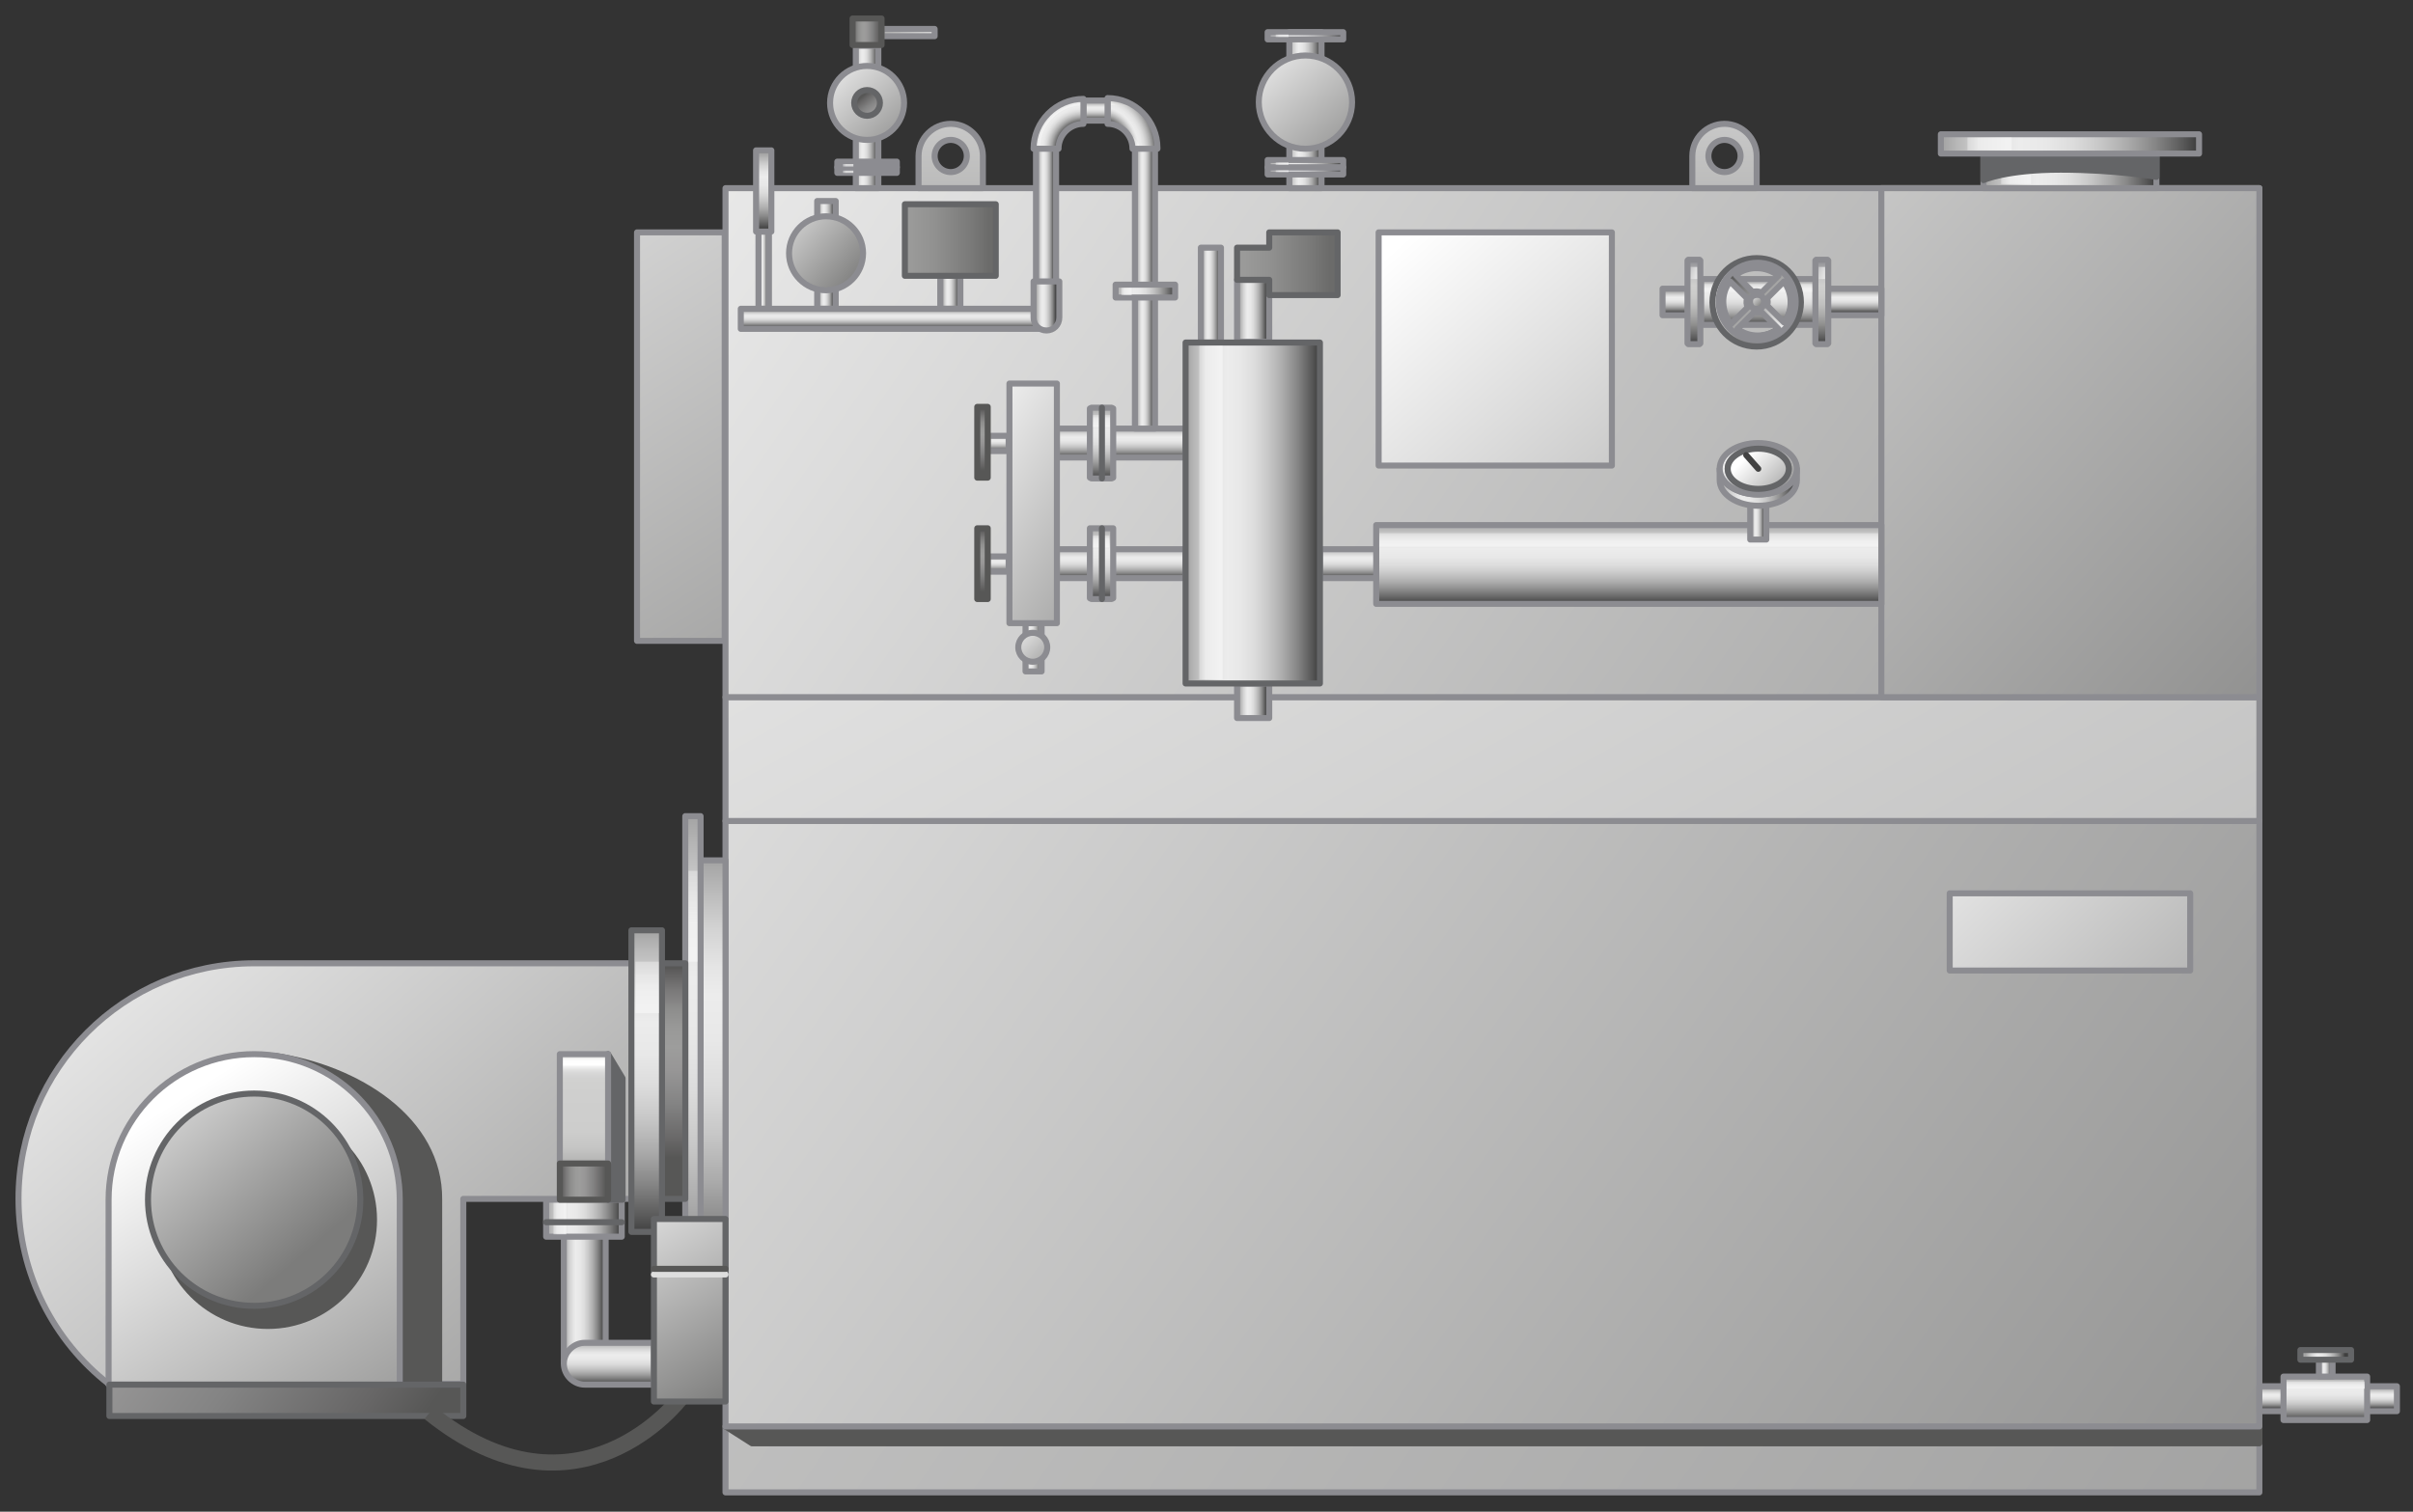 <?xml version="1.0" encoding="utf-8"?>

<!-- Copyright 2016 Siemens AG -->

<!-- Generator: Adobe Illustrator 16.0.4, SVG Export Plug-In . SVG Version: 6.00 Build 0)  -->
<!DOCTYPE svg PUBLIC "-//W3C//DTD SVG 1.1//EN" "http://www.w3.org/Graphics/SVG/1.1/DTD/svg11.dtd">
<svg version="1.1" id="Low_Emission_Boiler" xmlns="http://www.w3.org/2000/svg" xmlns:xlink="http://www.w3.org/1999/xlink"
	 x="0px" y="0px" width="300px" height="188px" viewBox="0 0 300 188" enable-background="new 0 0 300 188" xml:space="preserve">
<rect x="0" y="0" width="300" height="188" fill="#333333" stroke="none"/>
<g id="Housing_Boiler">
	<g id="Base">
		<linearGradient id="Shape_10_" gradientUnits="userSpaceOnUse" x1="-196.477" y1="-84.366" x2="444.874" y2="362.034">
			<stop  offset="0" style="stop-color:#FFFFFF"/>
			<stop  offset="1" style="stop-color:#7C7C7B"/>
		</linearGradient>
		
			<rect id="Shape_9_" x="90.2" y="177.4" fill="url(#Shape_10_)" stroke="#8C8C91" stroke-width="0.75" stroke-linecap="round" stroke-linejoin="round" stroke-miterlimit="10" width="190.7" height="8.2"/>
		
			<polygon id="Shadow_7_" fill="#575756" stroke="#575756" stroke-width="0.75" stroke-linecap="round" stroke-linejoin="round" stroke-miterlimit="10" points="
			280.9,179.5 93.5,179.5 90.2,177.4 280.9,177.4 		"/>
	</g>
	<linearGradient id="Big_Front_1_" gradientUnits="userSpaceOnUse" x1="20.149" y1="21.636" x2="325.615" y2="239.766">
		<stop  offset="0" style="stop-color:#FFFFFF"/>
		<stop  offset="1" style="stop-color:#7C7C7B"/>
	</linearGradient>
	
		<rect id="Big_Front" x="90.2" y="102.1" fill="url(#Big_Front_1_)" stroke="#8C8C91" stroke-width="0.75" stroke-linecap="round" stroke-linejoin="round" stroke-miterlimit="10" width="190.7" height="75.3"/>
	<linearGradient id="Bevel_Element_1_" gradientUnits="userSpaceOnUse" x1="104.425" y1="-52.911" x2="340.925" y2="376.589">
		<stop  offset="0" style="stop-color:#FFFFFF"/>
		<stop  offset="1" style="stop-color:#7C7C7B"/>
	</linearGradient>
	
		<rect id="Bevel_Element" x="90.2" y="86.7" fill="url(#Bevel_Element_1_)" stroke="#8C8C91" stroke-width="0.75" stroke-linecap="round" stroke-linejoin="round" stroke-miterlimit="10" width="190.7" height="15.4"/>
	<linearGradient id="Sign_1_" gradientUnits="userSpaceOnUse" x1="234.768" y1="92.007" x2="293.636" y2="154.302">
		<stop  offset="0" style="stop-color:#FFFFFF"/>
		<stop  offset="1" style="stop-color:#7C7C7B"/>
	</linearGradient>
	
		<rect id="Sign" x="242.4" y="111.1" fill="url(#Sign_1_)" stroke="#8C8C91" stroke-width="0.75" stroke-linecap="round" stroke-linejoin="round" stroke-miterlimit="10" width="29.9" height="9.6"/>
	<linearGradient id="Element_Left_Top_1_" gradientUnits="userSpaceOnUse" x1="56.211" y1="-34.984" x2="343.464" y2="164.934">
		<stop  offset="0" style="stop-color:#FFFFFF"/>
		<stop  offset="1" style="stop-color:#7C7C7B"/>
	</linearGradient>
	
		<rect id="Element_Left_Top" x="90.2" y="23.4" fill="url(#Element_Left_Top_1_)" stroke="#8C8C91" stroke-width="0.75" stroke-linecap="round" stroke-linejoin="round" stroke-miterlimit="10" width="190.7" height="63.3"/>
	<linearGradient id="Opening_Cover_1_" gradientUnits="userSpaceOnUse" x1="174.181" y1="30.202" x2="237.37" y2="101.672">
		<stop  offset="0" style="stop-color:#FFFFFF"/>
		<stop  offset="1" style="stop-color:#7C7C7B"/>
	</linearGradient>
	
		<rect id="Opening_Cover" x="171.4" y="28.9" fill="url(#Opening_Cover_1_)" stroke="#8C8C91" stroke-width="0.75" stroke-linecap="round" stroke-linejoin="round" stroke-miterlimit="10" width="29" height="29"/>
	
		<linearGradient id="Element_Right_Top_1_" gradientUnits="userSpaceOnUse" x1="163.69" y1="-27.1" x2="311.042" y2="102.04">
		<stop  offset="0" style="stop-color:#FFFFFF"/>
		<stop  offset="1" style="stop-color:#7C7C7B"/>
	</linearGradient>
	
		<rect id="Element_Right_Top" x="233.9" y="23.4" fill="url(#Element_Right_Top_1_)" stroke="#8C8C91" stroke-width="0.75" stroke-linecap="round" stroke-linejoin="round" stroke-miterlimit="10" width="47" height="63.3"/>
	
		<linearGradient id="Small_Housing_Left_Top_1_" gradientUnits="userSpaceOnUse" x1="42.386" y1="-11.366" x2="125.996" y2="118.395">
		<stop  offset="0" style="stop-color:#FFFFFF"/>
		<stop  offset="1" style="stop-color:#7C7C7B"/>
	</linearGradient>
	
		<rect id="Small_Housing_Left_Top" x="79.2" y="28.9" fill="url(#Small_Housing_Left_Top_1_)" stroke="#8C8C91" stroke-width="0.75" stroke-linecap="round" stroke-linejoin="round" stroke-miterlimit="10" width="10.9" height="50.8"/>
</g>
<g id="Burner">
	<linearGradient id="Housing_3_1_" gradientUnits="userSpaceOnUse" x1="1.732" y1="95.97" x2="95.985" y2="203.223">
		<stop  offset="0" style="stop-color:#FFFFFF"/>
		<stop  offset="1" style="stop-color:#7C7C7B"/>
	</linearGradient>
	
		<path id="Housing_3_2_" fill="url(#Housing_3_1_)" stroke="#8C8C91" stroke-width="0.75" stroke-linecap="round" stroke-linejoin="round" stroke-miterlimit="10" d="
		M31.6,119.8c-16.2,0-29.3,13.1-29.3,29.3c0,9.3,4.4,17.7,11.2,23h44.1v-23h21v-29.3H31.6z"/>
	
		<linearGradient id="Connection_Boiler_Housing_1_" gradientUnits="userSpaceOnUse" x1="88.639" y1="107.372" x2="88.639" y2="161.489">
		<stop  offset="0" style="stop-color:#A5A5A5"/>
		<stop  offset="4.758149e-02" style="stop-color:#B5B5B5"/>
		<stop  offset="0.151" style="stop-color:#D3D3D3"/>
		<stop  offset="0.239" style="stop-color:#E5E5E5"/>
		<stop  offset="0.302" style="stop-color:#ECECEC"/>
		<stop  offset="0.407" style="stop-color:#E8E8E8"/>
		<stop  offset="0.514" style="stop-color:#DCDCDC"/>
		<stop  offset="0.621" style="stop-color:#C7C7C7"/>
		<stop  offset="0.729" style="stop-color:#ABABAB"/>
		<stop  offset="0.838" style="stop-color:#868686"/>
		<stop  offset="0.945" style="stop-color:#5A5A5A"/>
		<stop  offset="1" style="stop-color:#404040"/>
	</linearGradient>
	
		<rect id="Connection_Boiler_Housing" x="87.1" y="107" fill="url(#Connection_Boiler_Housing_1_)" stroke="#8C8C91" stroke-width="0.75" stroke-linecap="round" stroke-linejoin="round" stroke-miterlimit="10" width="3.1" height="54.9"/>
	<g id="Flange_Housing_Boiler">
		<linearGradient id="Shape_11_" gradientUnits="userSpaceOnUse" x1="86.159" y1="101.764" x2="86.159" y2="167.507">
			<stop  offset="0" style="stop-color:#A5A5A5"/>
			<stop  offset="4.758149e-02" style="stop-color:#B5B5B5"/>
			<stop  offset="0.151" style="stop-color:#D3D3D3"/>
			<stop  offset="0.239" style="stop-color:#E5E5E5"/>
			<stop  offset="0.302" style="stop-color:#ECECEC"/>
			<stop  offset="0.407" style="stop-color:#E8E8E8"/>
			<stop  offset="0.514" style="stop-color:#DCDCDC"/>
			<stop  offset="0.621" style="stop-color:#C7C7C7"/>
			<stop  offset="0.729" style="stop-color:#ABABAB"/>
			<stop  offset="0.838" style="stop-color:#868686"/>
			<stop  offset="0.945" style="stop-color:#5A5A5A"/>
			<stop  offset="1" style="stop-color:#404040"/>
		</linearGradient>
		
			<rect id="Shape_30_" x="85.2" y="101.5" fill="url(#Shape_11_)" stroke="#8C8C91" stroke-width="0.75" stroke-linecap="round" stroke-linejoin="round" stroke-miterlimit="10" width="1.9" height="65.9"/>
		<linearGradient id="Reflection_3_" gradientUnits="userSpaceOnUse" x1="86.155" y1="107.091" x2="86.155" y2="114.781">
			<stop  offset="0" style="stop-color:#F2F2F2;stop-opacity:0.4"/>
			<stop  offset="1" style="stop-color:#F7F7F7;stop-opacity:0.7"/>
		</linearGradient>
		<path id="Reflection_20_" fill="url(#Reflection_3_)" d="M86.7,108.3c-0.3,0-1,0-1.1,0v11.3c0.2,0,0.6,0,1.1,0V108.3z"/>
	</g>
	
		<linearGradient id="Intermediate_Piece_1_" gradientUnits="userSpaceOnUse" x1="83.776" y1="120.33" x2="83.776" y2="143.95">
		<stop  offset="0" style="stop-color:#575756"/>
		<stop  offset="1.586480e-02" style="stop-color:#5D5C5C"/>
		<stop  offset="0.117" style="stop-color:#797878"/>
		<stop  offset="0.218" style="stop-color:#8D8D8C"/>
		<stop  offset="0.319" style="stop-color:#999998"/>
		<stop  offset="0.418" style="stop-color:#9D9D9C"/>
		<stop  offset="0.54" style="stop-color:#979696"/>
		<stop  offset="0.712" style="stop-color:#848484"/>
		<stop  offset="0.913" style="stop-color:#676666"/>
		<stop  offset="1" style="stop-color:#575756"/>
	</linearGradient>
	
		<rect id="Intermediate_Piece_2_" x="82.3" y="119.8" fill="url(#Intermediate_Piece_1_)" stroke="#646567" stroke-width="0.75" stroke-linecap="round" stroke-linejoin="round" stroke-miterlimit="10" width="2.9" height="29.3"/>
	<g id="Flange">
		<linearGradient id="Shape_12_" gradientUnits="userSpaceOnUse" x1="80.431" y1="115.866" x2="80.431" y2="153.27">
			<stop  offset="0" style="stop-color:#A5A5A5"/>
			<stop  offset="4.758149e-02" style="stop-color:#B5B5B5"/>
			<stop  offset="0.151" style="stop-color:#D3D3D3"/>
			<stop  offset="0.239" style="stop-color:#E5E5E5"/>
			<stop  offset="0.302" style="stop-color:#ECECEC"/>
			<stop  offset="0.407" style="stop-color:#E8E8E8"/>
			<stop  offset="0.514" style="stop-color:#DCDCDC"/>
			<stop  offset="0.621" style="stop-color:#C7C7C7"/>
			<stop  offset="0.729" style="stop-color:#ABABAB"/>
			<stop  offset="0.838" style="stop-color:#868686"/>
			<stop  offset="0.945" style="stop-color:#5A5A5A"/>
			<stop  offset="1" style="stop-color:#404040"/>
		</linearGradient>
		
			<rect id="Shape_29_" x="78.5" y="115.7" fill="url(#Shape_12_)" stroke="#646567" stroke-width="0.75" stroke-linecap="round" stroke-linejoin="round" stroke-miterlimit="10" width="3.8" height="37.5"/>
		<linearGradient id="Reflection_4_" gradientUnits="userSpaceOnUse" x1="80.432" y1="118.897" x2="80.432" y2="123.272">
			<stop  offset="0" style="stop-color:#F2F2F2;stop-opacity:0.4"/>
			<stop  offset="1" style="stop-color:#F7F7F7;stop-opacity:0.7"/>
		</linearGradient>
		<path id="Reflection_19_" fill="url(#Reflection_4_)" d="M81.9,119.6c-0.4,0-2.7,0-2.9,0v6.4c0.2,0,2.3,0,2.9,0V119.6z"/>
	</g>
	
		<path id="Shadow_Housing_2_2_" fill="#575756" stroke="#575756" stroke-width="0.75" stroke-linecap="round" stroke-linejoin="round" stroke-miterlimit="10" d="
		M34.1,131.3c8.8,1.2,15.6,8.8,15.6,17.9v23h4.9v-23C54.7,139.2,44.4,132.8,34.1,131.3z"/>
	<linearGradient id="Housing_2_1_" gradientUnits="userSpaceOnUse" x1="19.233" y1="138.608" x2="52.371" y2="190.451">
		<stop  offset="0" style="stop-color:#FFFFFF"/>
		<stop  offset="1" style="stop-color:#7C7C7B"/>
	</linearGradient>
	
		<path id="Housing_2_2_" fill="url(#Housing_2_1_)" stroke="#8C8C91" stroke-width="0.75" stroke-linecap="round" stroke-linejoin="round" stroke-miterlimit="10" d="
		M49.7,149.2c0-10-8.1-18.1-18.1-18.1c-10,0-18.1,8.1-18.1,18.1v23h36.2V149.2z"/>
	<linearGradient id="Bottom_Element_1_" gradientUnits="userSpaceOnUse" x1="-13.366" y1="137.998" x2="47.556" y2="182.983">
		<stop  offset="0" style="stop-color:#575756"/>
		<stop  offset="1.586480e-02" style="stop-color:#5D5C5C"/>
		<stop  offset="0.117" style="stop-color:#797878"/>
		<stop  offset="0.218" style="stop-color:#8D8D8C"/>
		<stop  offset="0.319" style="stop-color:#999998"/>
		<stop  offset="0.418" style="stop-color:#9D9D9C"/>
		<stop  offset="0.54" style="stop-color:#979696"/>
		<stop  offset="0.712" style="stop-color:#848484"/>
		<stop  offset="0.913" style="stop-color:#676666"/>
		<stop  offset="1" style="stop-color:#575756"/>
	</linearGradient>
	
		<rect id="Bottom_Element_3_" x="13.6" y="172.2" fill="url(#Bottom_Element_1_)" stroke="#646567" stroke-width="0.75" stroke-linecap="round" stroke-linejoin="round" stroke-miterlimit="10" width="44" height="3.9"/>
	
		<circle id="Shadow_Housing_1_2_" fill="#575756" stroke="#575756" stroke-width="0.75" stroke-linecap="round" stroke-linejoin="round" stroke-miterlimit="10" cx="33.3" cy="151.7" r="13.2"/>
	<linearGradient id="Housing_1_1_" gradientUnits="userSpaceOnUse" x1="13.215" y1="127.716" x2="37.6" y2="156.083">
		<stop  offset="0" style="stop-color:#FFFFFF"/>
		<stop  offset="1" style="stop-color:#7C7C7B"/>
	</linearGradient>
	
		<path id="Housing_1_2_" fill="url(#Housing_1_1_)" stroke="#646567" stroke-width="0.75" stroke-linecap="round" stroke-linejoin="round" stroke-miterlimit="10" d="
		M44.8,149.2c0,7.3-5.9,13.2-13.2,13.2c-7.3,0-13.2-5.9-13.2-13.2c0-7.3,5.9-13.2,13.2-13.2C38.9,136,44.8,141.9,44.8,149.2z"/>
</g>
<g id="Technic__x2B__Valves_Left_Bottom">
	<path id="Cable" fill="none" stroke="#575756" stroke-width="2" stroke-linejoin="round" stroke-miterlimit="10" d="M84.6,173.9
		c0,0-12.7,16.7-31.2,1.8"/>
	<linearGradient id="Vertical_Pipe_1_" gradientUnits="userSpaceOnUse" x1="70.091" y1="160.733" x2="75.084" y2="160.733">
		<stop  offset="0" style="stop-color:#A5A5A5"/>
		<stop  offset="4.758149e-02" style="stop-color:#B5B5B5"/>
		<stop  offset="0.151" style="stop-color:#D3D3D3"/>
		<stop  offset="0.239" style="stop-color:#E5E5E5"/>
		<stop  offset="0.302" style="stop-color:#ECECEC"/>
		<stop  offset="0.407" style="stop-color:#E8E8E8"/>
		<stop  offset="0.514" style="stop-color:#DCDCDC"/>
		<stop  offset="0.621" style="stop-color:#C7C7C7"/>
		<stop  offset="0.729" style="stop-color:#ABABAB"/>
		<stop  offset="0.838" style="stop-color:#868686"/>
		<stop  offset="0.945" style="stop-color:#5A5A5A"/>
		<stop  offset="1" style="stop-color:#404040"/>
	</linearGradient>
	
		<rect id="Vertical_Pipe" x="70.1" y="151.9" fill="url(#Vertical_Pipe_1_)" stroke="#8C8C91" stroke-width="0.75" stroke-linecap="round" stroke-linejoin="round" stroke-miterlimit="10" width="5.2" height="17.6"/>
	
		<linearGradient id="Connection_Technic_1_" gradientUnits="userSpaceOnUse" x1="75.701" y1="166.941" x2="75.701" y2="172.166">
		<stop  offset="0" style="stop-color:#A5A5A5"/>
		<stop  offset="4.758149e-02" style="stop-color:#B5B5B5"/>
		<stop  offset="0.151" style="stop-color:#D3D3D3"/>
		<stop  offset="0.239" style="stop-color:#E5E5E5"/>
		<stop  offset="0.302" style="stop-color:#ECECEC"/>
		<stop  offset="0.407" style="stop-color:#E8E8E8"/>
		<stop  offset="0.514" style="stop-color:#DCDCDC"/>
		<stop  offset="0.621" style="stop-color:#C7C7C7"/>
		<stop  offset="0.729" style="stop-color:#ABABAB"/>
		<stop  offset="0.838" style="stop-color:#868686"/>
		<stop  offset="0.945" style="stop-color:#5A5A5A"/>
		<stop  offset="1" style="stop-color:#404040"/>
	</linearGradient>
	
		<path id="Connection_Technic" fill="url(#Connection_Technic_1_)" stroke="#8C8C91" stroke-width="0.75" stroke-linecap="round" stroke-linejoin="round" stroke-miterlimit="10" d="
		M72.7,172.2c-1.4,0-2.6-1.2-2.6-2.6c0-1.4,1.2-2.6,2.6-2.6h8.6v5.2H72.7z"/>
	<g id="Flange_17_">
		<linearGradient id="Shape_16_" gradientUnits="userSpaceOnUse" x1="67.967" y1="151.472" x2="77.156" y2="151.472">
			<stop  offset="0" style="stop-color:#A5A5A5"/>
			<stop  offset="4.758149e-02" style="stop-color:#B5B5B5"/>
			<stop  offset="0.151" style="stop-color:#D3D3D3"/>
			<stop  offset="0.239" style="stop-color:#E5E5E5"/>
			<stop  offset="0.302" style="stop-color:#ECECEC"/>
			<stop  offset="0.407" style="stop-color:#E8E8E8"/>
			<stop  offset="0.514" style="stop-color:#DCDCDC"/>
			<stop  offset="0.621" style="stop-color:#C7C7C7"/>
			<stop  offset="0.729" style="stop-color:#ABABAB"/>
			<stop  offset="0.838" style="stop-color:#868686"/>
			<stop  offset="0.945" style="stop-color:#5A5A5A"/>
			<stop  offset="1" style="stop-color:#404040"/>
		</linearGradient>
		
			<rect id="Shape_28_" x="67.9" y="149.2" fill="url(#Shape_16_)" stroke="#8C8C91" stroke-width="0.75" stroke-linecap="round" stroke-linejoin="round" stroke-miterlimit="10" width="9.4" height="4.6"/>
		<linearGradient id="Reflection_5_" gradientUnits="userSpaceOnUse" x1="68.773" y1="151.486" x2="69.297" y2="151.486">
			<stop  offset="0" style="stop-color:#F2F2F2;stop-opacity:0.4"/>
			<stop  offset="1" style="stop-color:#F7F7F7;stop-opacity:0.7"/>
		</linearGradient>
		<path id="Reflection_18_" fill="url(#Reflection_5_)" d="M68.8,149.6c0,0.4,0,3.7,0,3.9h1.6c0-0.2,0-3.3,0-3.9H68.8z"/>
	</g>
	
		<line id="Devider_Line_Flange" fill="none" stroke="#646567" stroke-width="0.75" stroke-linecap="round" stroke-linejoin="round" stroke-miterlimit="10" x1="67.9" y1="152" x2="77.3" y2="152"/>
	<g id="Housing_Technic">
		<linearGradient id="Shape_17_" gradientUnits="userSpaceOnUse" x1="74.228" y1="143.503" x2="92.247" y2="173.943">
			<stop  offset="0" style="stop-color:#FFFFFF"/>
			<stop  offset="1" style="stop-color:#7C7C7B"/>
		</linearGradient>
		
			<rect id="Shape_7_" x="81.3" y="151.6" fill="url(#Shape_17_)" stroke="#646567" stroke-width="0.75" stroke-linecap="round" stroke-linejoin="round" stroke-miterlimit="10" width="8.9" height="22.7"/>
		
			<line id="Reflection_Line" fill="none" stroke="#DEDEDE" stroke-width="0.75" stroke-linecap="round" stroke-linejoin="round" stroke-miterlimit="10" x1="81.3" y1="158.5" x2="90.2" y2="158.5"/>
		
			<line id="Devider_Line_2_" fill="none" stroke="#575756" stroke-width="0.75" stroke-linecap="round" stroke-linejoin="round" stroke-miterlimit="10" x1="81.3" y1="157.8" x2="90.2" y2="157.8"/>
	</g>
	
		<polygon id="Shadow_Housing_Top" fill="#646567" stroke="#646567" stroke-width="0.75" stroke-linecap="round" stroke-linejoin="round" stroke-miterlimit="10" points="
		77.4,149.2 77.4,134.1 75.6,131.1 75.6,149.2 	"/>
	<linearGradient id="Housing_Top_1_" gradientUnits="userSpaceOnUse" x1="72.573" y1="131.106" x2="72.573" y2="144.748">
		<stop  offset="2.200260e-02" style="stop-color:#CFCFCE"/>
		<stop  offset="2.605421e-02" style="stop-color:#DBDBDA"/>
		<stop  offset="3.410563e-02" style="stop-color:#EBEBEB"/>
		<stop  offset="4.413547e-02" style="stop-color:#F7F7F6"/>
		<stop  offset="5.820876e-02" style="stop-color:#FDFDFD"/>
		<stop  offset="9.727760e-02" style="stop-color:#FFFFFF"/>
		<stop  offset="0.111" style="stop-color:#F3F3F3"/>
		<stop  offset="0.139" style="stop-color:#E3E3E2"/>
		<stop  offset="0.173" style="stop-color:#D7D7D7"/>
		<stop  offset="0.221" style="stop-color:#D1D1D0"/>
		<stop  offset="0.355" style="stop-color:#CFCFCE"/>
		<stop  offset="0.704" style="stop-color:#CDCDCC"/>
		<stop  offset="0.843" style="stop-color:#C6C6C5"/>
		<stop  offset="0.943" style="stop-color:#BABAB9"/>
		<stop  offset="1" style="stop-color:#AFAFAE"/>
	</linearGradient>
	
		<rect id="Housing_Top_2_" x="69.6" y="131.1" fill="url(#Housing_Top_1_)" stroke="#8C8C91" stroke-width="0.75" stroke-linecap="round" stroke-linejoin="round" stroke-miterlimit="10" width="6" height="13.6"/>
	<linearGradient id="Connection_Piece_1_" gradientUnits="userSpaceOnUse" x1="69.7" y1="146.939" x2="75.312" y2="146.939">
		<stop  offset="0" style="stop-color:#575756"/>
		<stop  offset="1.586480e-02" style="stop-color:#5D5C5C"/>
		<stop  offset="0.117" style="stop-color:#797878"/>
		<stop  offset="0.218" style="stop-color:#8D8D8C"/>
		<stop  offset="0.319" style="stop-color:#999998"/>
		<stop  offset="0.418" style="stop-color:#9D9D9C"/>
		<stop  offset="0.54" style="stop-color:#979696"/>
		<stop  offset="0.712" style="stop-color:#848484"/>
		<stop  offset="0.913" style="stop-color:#676666"/>
		<stop  offset="1" style="stop-color:#575756"/>
	</linearGradient>
	
		<rect id="Connection_Piece" x="69.6" y="144.7" fill="url(#Connection_Piece_1_)" stroke="#575756" stroke-width="0.75" stroke-linecap="round" stroke-linejoin="round" stroke-miterlimit="10" width="6" height="4.5"/>
</g>
<g id="Valves_2">
	<g id="Valve_Right_Bottom">
		
			<linearGradient id="Connection_Pipe_13_" gradientUnits="userSpaceOnUse" x1="289.399" y1="172.69" x2="289.399" y2="175.195">
			<stop  offset="0" style="stop-color:#A5A5A5"/>
			<stop  offset="4.758149e-02" style="stop-color:#B5B5B5"/>
			<stop  offset="0.151" style="stop-color:#D3D3D3"/>
			<stop  offset="0.239" style="stop-color:#E5E5E5"/>
			<stop  offset="0.302" style="stop-color:#ECECEC"/>
			<stop  offset="0.407" style="stop-color:#E8E8E8"/>
			<stop  offset="0.514" style="stop-color:#DCDCDC"/>
			<stop  offset="0.621" style="stop-color:#C7C7C7"/>
			<stop  offset="0.729" style="stop-color:#ABABAB"/>
			<stop  offset="0.838" style="stop-color:#868686"/>
			<stop  offset="0.945" style="stop-color:#5A5A5A"/>
			<stop  offset="1" style="stop-color:#404040"/>
		</linearGradient>
		
			<rect id="Connection_Pipe_12_" x="280.9" y="172.4" fill="url(#Connection_Pipe_13_)" stroke="#8C8C91" stroke-width="0.75" stroke-linecap="round" stroke-linejoin="round" stroke-miterlimit="10" width="17.1" height="3.1"/>
		<g id="Housing_6_">
			<linearGradient id="Shape_18_" gradientUnits="userSpaceOnUse" x1="289.149" y1="171.267" x2="289.149" y2="176.631">
				<stop  offset="0" style="stop-color:#A5A5A5"/>
				<stop  offset="4.758149e-02" style="stop-color:#B5B5B5"/>
				<stop  offset="0.151" style="stop-color:#D3D3D3"/>
				<stop  offset="0.239" style="stop-color:#E5E5E5"/>
				<stop  offset="0.302" style="stop-color:#ECECEC"/>
				<stop  offset="0.407" style="stop-color:#E8E8E8"/>
				<stop  offset="0.514" style="stop-color:#DCDCDC"/>
				<stop  offset="0.621" style="stop-color:#C7C7C7"/>
				<stop  offset="0.729" style="stop-color:#ABABAB"/>
				<stop  offset="0.838" style="stop-color:#868686"/>
				<stop  offset="0.945" style="stop-color:#5A5A5A"/>
				<stop  offset="1" style="stop-color:#404040"/>
			</linearGradient>
			
				<rect id="Shape_23_" x="283.9" y="171.2" fill="url(#Shape_18_)" stroke="#8C8C91" stroke-width="0.75" stroke-linecap="round" stroke-linejoin="round" stroke-miterlimit="10" width="10.4" height="5.4"/>
			<linearGradient id="Reflection_6_" gradientUnits="userSpaceOnUse" x1="289.148" y1="171.701" x2="289.148" y2="172.33">
				<stop  offset="0" style="stop-color:#F2F2F2;stop-opacity:0.4"/>
				<stop  offset="1" style="stop-color:#F7F7F7;stop-opacity:0.7"/>
			</linearGradient>
			<path id="Reflection_14_" fill="url(#Reflection_6_)" d="M294,171.8c-0.6,0-9.4,0-9.7,0v0.9c0.3,0,8.8,0,9.7,0V171.8z"/>
		</g>
		
			<linearGradient id="Connection_Housing_1_" gradientUnits="userSpaceOnUse" x1="288.485" y1="170.145" x2="289.796" y2="170.145">
			<stop  offset="0" style="stop-color:#A5A5A5"/>
			<stop  offset="4.758149e-02" style="stop-color:#B5B5B5"/>
			<stop  offset="0.151" style="stop-color:#D3D3D3"/>
			<stop  offset="0.239" style="stop-color:#E5E5E5"/>
			<stop  offset="0.302" style="stop-color:#ECECEC"/>
			<stop  offset="0.407" style="stop-color:#E8E8E8"/>
			<stop  offset="0.514" style="stop-color:#DCDCDC"/>
			<stop  offset="0.621" style="stop-color:#C7C7C7"/>
			<stop  offset="0.729" style="stop-color:#ABABAB"/>
			<stop  offset="0.838" style="stop-color:#868686"/>
			<stop  offset="0.945" style="stop-color:#5A5A5A"/>
			<stop  offset="1" style="stop-color:#404040"/>
		</linearGradient>
		
			<rect id="Connection_Housing" x="288.3" y="169" fill="url(#Connection_Housing_1_)" stroke="#8C8C91" stroke-width="0.75" stroke-linecap="round" stroke-linejoin="round" stroke-miterlimit="10" width="1.7" height="2.2"/>
		<linearGradient id="Handle_Wheel_2_" gradientUnits="userSpaceOnUse" x1="286.667" y1="168.465" x2="291.545" y2="168.465">
			<stop  offset="0" style="stop-color:#A5A5A5"/>
			<stop  offset="4.758149e-02" style="stop-color:#B5B5B5"/>
			<stop  offset="0.151" style="stop-color:#D3D3D3"/>
			<stop  offset="0.239" style="stop-color:#E5E5E5"/>
			<stop  offset="0.302" style="stop-color:#ECECEC"/>
			<stop  offset="0.407" style="stop-color:#E8E8E8"/>
			<stop  offset="0.514" style="stop-color:#DCDCDC"/>
			<stop  offset="0.621" style="stop-color:#C7C7C7"/>
			<stop  offset="0.729" style="stop-color:#ABABAB"/>
			<stop  offset="0.838" style="stop-color:#868686"/>
			<stop  offset="0.945" style="stop-color:#5A5A5A"/>
			<stop  offset="1" style="stop-color:#404040"/>
		</linearGradient>
		
			<rect id="Handle_Wheel_1_" x="286" y="167.9" fill="url(#Handle_Wheel_2_)" stroke="#646567" stroke-width="0.75" stroke-linecap="round" stroke-linejoin="round" stroke-miterlimit="10" width="6.3" height="1.2"/>
	</g>
	<g id="Valve_Middle">
		<linearGradient id="Connection_Pipe_14_" gradientUnits="userSpaceOnUse" x1="220.287" y1="36.228" x2="220.287" y2="38.887">
			<stop  offset="0" style="stop-color:#A5A5A5"/>
			<stop  offset="4.758149e-02" style="stop-color:#B5B5B5"/>
			<stop  offset="0.151" style="stop-color:#D3D3D3"/>
			<stop  offset="0.239" style="stop-color:#E5E5E5"/>
			<stop  offset="0.302" style="stop-color:#ECECEC"/>
			<stop  offset="0.407" style="stop-color:#E8E8E8"/>
			<stop  offset="0.514" style="stop-color:#DCDCDC"/>
			<stop  offset="0.621" style="stop-color:#C7C7C7"/>
			<stop  offset="0.729" style="stop-color:#ABABAB"/>
			<stop  offset="0.838" style="stop-color:#868686"/>
			<stop  offset="0.945" style="stop-color:#5A5A5A"/>
			<stop  offset="1" style="stop-color:#404040"/>
		</linearGradient>
		
			<rect id="Connection_Pipe_11_" x="206.7" y="35.9" fill="url(#Connection_Pipe_14_)" stroke="#8C8C91" stroke-width="0.75" stroke-linecap="round" stroke-linejoin="round" stroke-miterlimit="10" width="27.2" height="3.3"/>
		<g id="Flange_Right_1_">
			<linearGradient id="Shape_21_" gradientUnits="userSpaceOnUse" x1="226.514" y1="32.325" x2="226.514" y2="42.777">
				<stop  offset="0" style="stop-color:#8C8C91"/>
				<stop  offset="3.767256e-02" style="stop-color:#98989C"/>
				<stop  offset="0.145" style="stop-color:#B6B6B7"/>
				<stop  offset="0.237" style="stop-color:#C8C8C8"/>
				<stop  offset="0.302" style="stop-color:#CFCFCE"/>
				<stop  offset="0.418" style="stop-color:#CBCBCA"/>
				<stop  offset="0.535" style="stop-color:#BFBFBE"/>
				<stop  offset="0.653" style="stop-color:#AAAAAA"/>
				<stop  offset="0.771" style="stop-color:#8E8E8D"/>
				<stop  offset="0.889" style="stop-color:#696969"/>
				<stop  offset="1" style="stop-color:#404040"/>
			</linearGradient>
			
				<polygon id="Shape_27_" fill="url(#Shape_21_)" stroke="#8C8C91" stroke-width="0.75" stroke-linejoin="round" stroke-miterlimit="10" points="
				225.7,42.7 225.8,42.8 227.2,42.8 227.3,42.7 227.3,32.4 227.2,32.3 225.8,32.3 225.7,32.4 			"/>
			<linearGradient id="Reflection_7_" gradientUnits="userSpaceOnUse" x1="226.078" y1="34.018" x2="226.906" y2="34.018">
				<stop  offset="0" style="stop-color:#F2F2F2;stop-opacity:0.4"/>
				<stop  offset="1" style="stop-color:#F7F7F7;stop-opacity:0.7"/>
			</linearGradient>
			<rect id="Reflection_17_" x="226.1" y="33.2" fill="url(#Reflection_7_)" width="0.8" height="1.5"/>
		</g>
		<g id="Housing_1_">
			<linearGradient id="Shape_22_" gradientUnits="userSpaceOnUse" x1="218.578" y1="34.721" x2="218.578" y2="40.409">
				<stop  offset="0" style="stop-color:#A5A5A5"/>
				<stop  offset="4.758149e-02" style="stop-color:#B5B5B5"/>
				<stop  offset="0.151" style="stop-color:#D3D3D3"/>
				<stop  offset="0.239" style="stop-color:#E5E5E5"/>
				<stop  offset="0.302" style="stop-color:#ECECEC"/>
				<stop  offset="0.407" style="stop-color:#E8E8E8"/>
				<stop  offset="0.514" style="stop-color:#DCDCDC"/>
				<stop  offset="0.621" style="stop-color:#C7C7C7"/>
				<stop  offset="0.729" style="stop-color:#ABABAB"/>
				<stop  offset="0.838" style="stop-color:#868686"/>
				<stop  offset="0.945" style="stop-color:#5A5A5A"/>
				<stop  offset="1" style="stop-color:#404040"/>
			</linearGradient>
			
				<rect id="Shape_26_" x="211.5" y="34.7" fill="url(#Shape_22_)" stroke="#8C8C91" stroke-width="0.75" stroke-linecap="round" stroke-linejoin="round" stroke-miterlimit="10" width="14.2" height="5.7"/>
			<linearGradient id="Reflection_9_" gradientUnits="userSpaceOnUse" x1="218.578" y1="35.182" x2="218.578" y2="35.847">
				<stop  offset="0" style="stop-color:#F2F2F2;stop-opacity:0.4"/>
				<stop  offset="1" style="stop-color:#F7F7F7;stop-opacity:0.7"/>
			</linearGradient>
			<path id="Reflection_16_" fill="url(#Reflection_9_)" d="M225.3,35.3c-0.6,0-13,0-13.4,0v1c0.3,0,12.4,0,13.4,0V35.3z"/>
		</g>
		<g id="Flange_Left_1_">
			<linearGradient id="Shape_38_" gradientUnits="userSpaceOnUse" x1="210.589" y1="32.325" x2="210.589" y2="42.777">
				<stop  offset="0" style="stop-color:#8C8C91"/>
				<stop  offset="3.767256e-02" style="stop-color:#98989C"/>
				<stop  offset="0.145" style="stop-color:#B6B6B7"/>
				<stop  offset="0.237" style="stop-color:#C8C8C8"/>
				<stop  offset="0.302" style="stop-color:#CFCFCE"/>
				<stop  offset="0.418" style="stop-color:#CBCBCA"/>
				<stop  offset="0.535" style="stop-color:#BFBFBE"/>
				<stop  offset="0.653" style="stop-color:#AAAAAA"/>
				<stop  offset="0.771" style="stop-color:#8E8E8D"/>
				<stop  offset="0.889" style="stop-color:#696969"/>
				<stop  offset="1" style="stop-color:#404040"/>
			</linearGradient>
			
				<polygon id="Shape_25_" fill="url(#Shape_38_)" stroke="#8C8C91" stroke-width="0.75" stroke-linejoin="round" stroke-miterlimit="10" points="
				209.8,42.7 209.9,42.8 211.3,42.8 211.4,42.7 211.4,32.4 211.3,32.3 209.9,32.3 209.8,32.4 			"/>
			<linearGradient id="Reflection_13_" gradientUnits="userSpaceOnUse" x1="210.156" y1="34.018" x2="211" y2="34.018">
				<stop  offset="0" style="stop-color:#F2F2F2;stop-opacity:0.4"/>
				<stop  offset="1" style="stop-color:#F7F7F7;stop-opacity:0.7"/>
			</linearGradient>
			<rect id="Reflection_15_" x="210.2" y="33.2" fill="url(#Reflection_13_)" width="0.8" height="1.5"/>
		</g>
		<g id="Handle_Wheel">
			<g id="Handle_Wheel_4_">
				<linearGradient id="Shape_39_" gradientUnits="userSpaceOnUse" x1="214.395" y1="33.492" x2="222.25" y2="41.346">
					<stop  offset="0" style="stop-color:#FFFFFF"/>
					<stop  offset="1" style="stop-color:#575756"/>
				</linearGradient>
				
					<path id="Shape_24_" fill="url(#Shape_39_)" stroke="#646567" stroke-width="0.75" stroke-linecap="round" stroke-linejoin="round" stroke-miterlimit="10" d="
					M218.4,32.1c-3,0-5.5,2.4-5.5,5.5c0,3,2.4,5.5,5.5,5.5c3,0,5.5-2.5,5.5-5.5C223.9,34.5,221.5,32.1,218.4,32.1z M218.4,41.8
					c-2.4,0-4.3-1.9-4.3-4.3c0-2.4,1.9-4.3,4.3-4.3c2.4,0,4.3,1.9,4.3,4.3C222.7,39.9,220.8,41.8,218.4,41.8z"/>
				
					<linearGradient id="Edge_Inside__x2B__Axle_Connection_2_" gradientUnits="userSpaceOnUse" x1="222.378" y1="41.475" x2="215.13" y2="34.227">
					<stop  offset="0" style="stop-color:#FFFFFF"/>
					<stop  offset="1" style="stop-color:#575756"/>
				</linearGradient>
				
					<path id="Edge_Inside__x2B__Axle_Connection_1_" fill="url(#Edge_Inside__x2B__Axle_Connection_2_)" stroke="#8C8C91" stroke-width="0.75" stroke-linecap="round" stroke-linejoin="round" stroke-miterlimit="10" d="
					M221.9,34.1c-1.9-1.9-4.9-1.9-6.8,0c-1.9,1.9-1.9,4.9,0,6.8c1.9,1.9,4.9,1.9,6.8,0C223.7,39.1,223.7,36,221.9,34.1z M221.1,34.3
					l-2.1,2.1c-0.3-0.2-0.8-0.2-1.1-0.1l-2.1-2.1C217.4,33,219.6,33.1,221.1,34.3z M215.1,35l2.1,2.1c-0.1,0.4-0.1,0.8,0.1,1.1
					l-2.1,2.1C214,38.7,213.9,36.5,215.1,35z M216,40.9l2.1-2.1c0.3,0.1,0.6,0.1,0.9,0l2.1,2.1C219.5,42,217.5,42,216,40.9z
					 M221.8,40.1l-2.1-2.1c0.1-0.3,0.1-0.6,0-0.9l2.1-2.1C222.9,36.6,222.9,38.6,221.8,40.1z"/>
				<linearGradient id="Centre_Plate_2_" gradientUnits="userSpaceOnUse" x1="217.516" y1="36.614" x2="218.998" y2="38.096">
					<stop  offset="0" style="stop-color:#FFFFFF"/>
					<stop  offset="1" style="stop-color:#7C7C7B"/>
				</linearGradient>
				
					<path id="Centre_Plate_1_" fill="url(#Centre_Plate_2_)" stroke="#8C8C91" stroke-width="0.75" stroke-linecap="round" stroke-linejoin="round" stroke-miterlimit="10" d="
					M219.1,36.9c-0.3-0.3-0.9-0.3-1.3,0c-0.3,0.3-0.3,0.9,0,1.3c0.3,0.3,0.9,0.3,1.3,0C219.4,37.8,219.4,37.3,219.1,36.9z"/>
			</g>
		</g>
	</g>
</g>
<g id="Flange__x2B__Valves__x2B__Transport_Hooks_Top">
	<g id="Flange_26_">
		<g id="Connection_Pipe_10_">
			<linearGradient id="Shape_40_" gradientUnits="userSpaceOnUse" x1="246.825" y1="21.223" x2="267.878" y2="21.223">
				<stop  offset="0" style="stop-color:#A5A5A5"/>
				<stop  offset="4.758149e-02" style="stop-color:#B5B5B5"/>
				<stop  offset="0.151" style="stop-color:#D3D3D3"/>
				<stop  offset="0.239" style="stop-color:#E5E5E5"/>
				<stop  offset="0.302" style="stop-color:#ECECEC"/>
				<stop  offset="0.407" style="stop-color:#E8E8E8"/>
				<stop  offset="0.514" style="stop-color:#DCDCDC"/>
				<stop  offset="0.621" style="stop-color:#C7C7C7"/>
				<stop  offset="0.729" style="stop-color:#ABABAB"/>
				<stop  offset="0.838" style="stop-color:#868686"/>
				<stop  offset="0.945" style="stop-color:#5A5A5A"/>
				<stop  offset="1" style="stop-color:#404040"/>
			</linearGradient>
			
				<rect id="Shape_37_" x="246.6" y="19.1" fill="url(#Shape_40_)" stroke="#8C8C91" stroke-width="0.75" stroke-linecap="round" stroke-linejoin="round" stroke-miterlimit="10" width="21.5" height="4.3"/>
			<linearGradient id="Reflection_28_" gradientUnits="userSpaceOnUse" x1="248.663" y1="21.219" x2="249.866" y2="21.219">
				<stop  offset="0" style="stop-color:#F2F2F2;stop-opacity:0.4"/>
				<stop  offset="1" style="stop-color:#F7F7F7;stop-opacity:0.7"/>
			</linearGradient>
			<path id="Reflection_27_" fill="url(#Reflection_28_)" d="M248.8,19.5c0,3.5,0,2.7,0,3.4h3.7c0-0.6,0-3.1,0-3.4H248.8z"/>
		</g>
		
			<path id="Shadow_6_" fill="#646567" stroke="#646567" stroke-width="0.75" stroke-linecap="round" stroke-linejoin="round" stroke-miterlimit="10" d="
			M246.6,22.4v-3.2h21.5V22c0,0-5.1-0.9-11.9-0.9C249.4,21.1,246.6,22.4,246.6,22.4z"/>
		<g id="Flange_27_">
			<linearGradient id="Shape_41_" gradientUnits="userSpaceOnUse" x1="241.632" y1="17.885" x2="273.041" y2="17.885">
				<stop  offset="0" style="stop-color:#A5A5A5"/>
				<stop  offset="4.758149e-02" style="stop-color:#B5B5B5"/>
				<stop  offset="0.151" style="stop-color:#D3D3D3"/>
				<stop  offset="0.239" style="stop-color:#E5E5E5"/>
				<stop  offset="0.302" style="stop-color:#ECECEC"/>
				<stop  offset="0.407" style="stop-color:#E8E8E8"/>
				<stop  offset="0.514" style="stop-color:#DCDCDC"/>
				<stop  offset="0.621" style="stop-color:#C7C7C7"/>
				<stop  offset="0.729" style="stop-color:#ABABAB"/>
				<stop  offset="0.838" style="stop-color:#868686"/>
				<stop  offset="0.945" style="stop-color:#5A5A5A"/>
				<stop  offset="1" style="stop-color:#404040"/>
			</linearGradient>
			
				<rect id="Shape_36_" x="241.3" y="16.7" fill="url(#Shape_41_)" stroke="#8C8C91" stroke-width="0.75" stroke-linecap="round" stroke-linejoin="round" stroke-miterlimit="10" width="32.1" height="2.4"/>
			<linearGradient id="Reflection_29_" gradientUnits="userSpaceOnUse" x1="244.387" y1="17.875" x2="246.178" y2="17.875">
				<stop  offset="0" style="stop-color:#F2F2F2;stop-opacity:0.4"/>
				<stop  offset="1" style="stop-color:#F7F7F7;stop-opacity:0.7"/>
			</linearGradient>
			<path id="Reflection_26_" fill="url(#Reflection_29_)" d="M244.6,17.1c0,1.1,0,0.1,0,1.6h5.5c0-1.4,0-1.2,0-1.6H244.6z"/>
		</g>
	</g>
	<g id="Valve_2_1_">
		<linearGradient id="Connection_Pipe_15_" gradientUnits="userSpaceOnUse" x1="160.302" y1="13.661" x2="164.126" y2="13.661">
			<stop  offset="0" style="stop-color:#A5A5A5"/>
			<stop  offset="4.758149e-02" style="stop-color:#B5B5B5"/>
			<stop  offset="0.151" style="stop-color:#D3D3D3"/>
			<stop  offset="0.239" style="stop-color:#E5E5E5"/>
			<stop  offset="0.302" style="stop-color:#ECECEC"/>
			<stop  offset="0.407" style="stop-color:#E8E8E8"/>
			<stop  offset="0.514" style="stop-color:#DCDCDC"/>
			<stop  offset="0.621" style="stop-color:#C7C7C7"/>
			<stop  offset="0.729" style="stop-color:#ABABAB"/>
			<stop  offset="0.838" style="stop-color:#868686"/>
			<stop  offset="0.945" style="stop-color:#5A5A5A"/>
			<stop  offset="1" style="stop-color:#404040"/>
		</linearGradient>
		
			<rect id="Connection_Pipe_9_" x="160.3" y="4" fill="url(#Connection_Pipe_15_)" stroke="#8C8C91" stroke-width="0.75" stroke-linecap="round" stroke-linejoin="round" stroke-miterlimit="10" width="4" height="19.4"/>
		<g id="Double_Flange_Below_1_">
			<linearGradient id="Shape_42_" gradientUnits="userSpaceOnUse" x1="157.701" y1="21.306" x2="166.89" y2="21.306">
				<stop  offset="0" style="stop-color:#A5A5A5"/>
				<stop  offset="4.758149e-02" style="stop-color:#B5B5B5"/>
				<stop  offset="0.151" style="stop-color:#D3D3D3"/>
				<stop  offset="0.239" style="stop-color:#E5E5E5"/>
				<stop  offset="0.302" style="stop-color:#ECECEC"/>
				<stop  offset="0.407" style="stop-color:#E8E8E8"/>
				<stop  offset="0.514" style="stop-color:#DCDCDC"/>
				<stop  offset="0.621" style="stop-color:#C7C7C7"/>
				<stop  offset="0.729" style="stop-color:#ABABAB"/>
				<stop  offset="0.838" style="stop-color:#868686"/>
				<stop  offset="0.945" style="stop-color:#5A5A5A"/>
				<stop  offset="1" style="stop-color:#404040"/>
			</linearGradient>
			
				<rect id="Shape_33_" x="157.6" y="20.8" fill="url(#Shape_42_)" stroke="#8C8C91" stroke-width="0.75" stroke-linecap="round" stroke-linejoin="round" stroke-miterlimit="10" width="9.4" height="0.9"/>
			<linearGradient id="Reflection_30_" gradientUnits="userSpaceOnUse" x1="158.508" y1="21.312" x2="159.031" y2="21.312">
				<stop  offset="0" style="stop-color:#F2F2F2;stop-opacity:0.4"/>
				<stop  offset="1" style="stop-color:#F7F7F7;stop-opacity:0.7"/>
			</linearGradient>
			<path id="Reflection_23_" fill="url(#Reflection_30_)" d="M158.6,21.1c0,0.4,0,0.1,0,0.3h1.6c0-0.2,0,0.3,0-0.3H158.6z"/>
		</g>
		<g id="Double_Flange_Top_1_">
			<linearGradient id="Shape_43_" gradientUnits="userSpaceOnUse" x1="157.701" y1="20.39" x2="166.89" y2="20.39">
				<stop  offset="0" style="stop-color:#A5A5A5"/>
				<stop  offset="4.758149e-02" style="stop-color:#B5B5B5"/>
				<stop  offset="0.151" style="stop-color:#D3D3D3"/>
				<stop  offset="0.239" style="stop-color:#E5E5E5"/>
				<stop  offset="0.302" style="stop-color:#ECECEC"/>
				<stop  offset="0.407" style="stop-color:#E8E8E8"/>
				<stop  offset="0.514" style="stop-color:#DCDCDC"/>
				<stop  offset="0.621" style="stop-color:#C7C7C7"/>
				<stop  offset="0.729" style="stop-color:#ABABAB"/>
				<stop  offset="0.838" style="stop-color:#868686"/>
				<stop  offset="0.945" style="stop-color:#5A5A5A"/>
				<stop  offset="1" style="stop-color:#404040"/>
			</linearGradient>
			
				<rect id="Shape_32_" x="157.6" y="19.9" fill="url(#Shape_43_)" stroke="#8C8C91" stroke-width="0.75" stroke-linecap="round" stroke-linejoin="round" stroke-miterlimit="10" width="9.4" height="0.9"/>
			<linearGradient id="Reflection_31_" gradientUnits="userSpaceOnUse" x1="158.508" y1="20.385" x2="159.031" y2="20.385">
				<stop  offset="0" style="stop-color:#F2F2F2;stop-opacity:0.4"/>
				<stop  offset="1" style="stop-color:#F7F7F7;stop-opacity:0.7"/>
			</linearGradient>
			<path id="Reflection_22_" fill="url(#Reflection_31_)" d="M158.6,20.2c0,0.4,0,0.1,0,0.3h1.6c0-0.2,0,0.3,0-0.3H158.6z"/>
		</g>
		<linearGradient id="Shape_44_" gradientUnits="userSpaceOnUse" x1="154.347" y1="3.648" x2="170.849" y2="22.337">
			<stop  offset="0" style="stop-color:#FFFFFF"/>
			<stop  offset="1" style="stop-color:#7C7C7B"/>
		</linearGradient>
		
			<circle id="Shape_6_" fill="url(#Shape_44_)" stroke="#8C8C91" stroke-width="0.75" stroke-linecap="round" stroke-linejoin="round" stroke-miterlimit="10" cx="162.3" cy="12.7" r="5.8"/>
		<g id="Flange_Top_1_">
			<linearGradient id="Shape_45_" gradientUnits="userSpaceOnUse" x1="157.701" y1="4.429" x2="166.89" y2="4.429">
				<stop  offset="0" style="stop-color:#A5A5A5"/>
				<stop  offset="4.758149e-02" style="stop-color:#B5B5B5"/>
				<stop  offset="0.151" style="stop-color:#D3D3D3"/>
				<stop  offset="0.239" style="stop-color:#E5E5E5"/>
				<stop  offset="0.302" style="stop-color:#ECECEC"/>
				<stop  offset="0.407" style="stop-color:#E8E8E8"/>
				<stop  offset="0.514" style="stop-color:#DCDCDC"/>
				<stop  offset="0.621" style="stop-color:#C7C7C7"/>
				<stop  offset="0.729" style="stop-color:#ABABAB"/>
				<stop  offset="0.838" style="stop-color:#868686"/>
				<stop  offset="0.945" style="stop-color:#5A5A5A"/>
				<stop  offset="1" style="stop-color:#404040"/>
			</linearGradient>
			
				<rect id="Shape_31_" x="157.6" y="4" fill="url(#Shape_45_)" stroke="#8C8C91" stroke-width="0.75" stroke-linecap="round" stroke-linejoin="round" stroke-miterlimit="10" width="9.4" height="0.9"/>
			<linearGradient id="Reflection_32_" gradientUnits="userSpaceOnUse" x1="158.508" y1="4.424" x2="159.031" y2="4.424">
				<stop  offset="0" style="stop-color:#F2F2F2;stop-opacity:0.4"/>
				<stop  offset="1" style="stop-color:#F7F7F7;stop-opacity:0.7"/>
			</linearGradient>
			<path id="Reflection_21_" fill="url(#Reflection_32_)" d="M158.6,4.3c0,0.4,0,0.1,0,0.3h1.6c0-0.2,0,0.3,0-0.3H158.6z"/>
		</g>
	</g>
	<g id="Transport_Hooks">
		<linearGradient id="Hook_Right_1_" gradientUnits="userSpaceOnUse" x1="214.416" y1="-19.178" x2="214.416" y2="63.111">
			<stop  offset="0" style="stop-color:#FFFFFF"/>
			<stop  offset="1" style="stop-color:#7C7C7B"/>
		</linearGradient>
		
			<path id="Hook_Right" fill="url(#Hook_Right_1_)" stroke="#8C8C91" stroke-width="0.75" stroke-linecap="round" stroke-linejoin="round" stroke-miterlimit="10" d="
			M214.4,15.4c-2.2,0-4,1.8-4,4v4h8v-4C218.4,17.2,216.6,15.4,214.4,15.4z M214.4,21.4c-1.1,0-2-0.9-2-2s0.9-2,2-2s2,0.9,2,2
			S215.5,21.4,214.4,21.4z"/>
		<linearGradient id="Hook_Left_1_" gradientUnits="userSpaceOnUse" x1="118.2" y1="-19.178" x2="118.2" y2="63.111">
			<stop  offset="0" style="stop-color:#FFFFFF"/>
			<stop  offset="1" style="stop-color:#7C7C7B"/>
		</linearGradient>
		
			<path id="Hook_Left" fill="url(#Hook_Left_1_)" stroke="#8C8C91" stroke-width="0.75" stroke-linecap="round" stroke-linejoin="round" stroke-miterlimit="10" d="
			M118.2,15.4c-2.2,0-4,1.8-4,4v4h8v-4C122.2,17.2,120.4,15.4,118.2,15.4z M118.2,21.4c-1.1,0-2-0.9-2-2s0.9-2,2-2s2,0.9,2,2
			S119.3,21.4,118.2,21.4z"/>
	</g>
	<g id="Valve_1">
		<linearGradient id="Connection_Pipe_16_" gradientUnits="userSpaceOnUse" x1="106.359" y1="14.504" x2="109.055" y2="14.504">
			<stop  offset="0" style="stop-color:#A5A5A5"/>
			<stop  offset="4.758149e-02" style="stop-color:#B5B5B5"/>
			<stop  offset="0.151" style="stop-color:#D3D3D3"/>
			<stop  offset="0.239" style="stop-color:#E5E5E5"/>
			<stop  offset="0.302" style="stop-color:#ECECEC"/>
			<stop  offset="0.407" style="stop-color:#E8E8E8"/>
			<stop  offset="0.514" style="stop-color:#DCDCDC"/>
			<stop  offset="0.621" style="stop-color:#C7C7C7"/>
			<stop  offset="0.729" style="stop-color:#ABABAB"/>
			<stop  offset="0.838" style="stop-color:#868686"/>
			<stop  offset="0.945" style="stop-color:#5A5A5A"/>
			<stop  offset="1" style="stop-color:#404040"/>
		</linearGradient>
		
			<rect id="Connection_Pipe_8_" x="106.4" y="5.7" fill="url(#Connection_Pipe_16_)" stroke="#8C8C91" stroke-width="0.75" stroke-linecap="round" stroke-linejoin="round" stroke-miterlimit="10" width="2.8" height="17.7"/>
		<g id="Flange_Below">
			<linearGradient id="Shape_46_" gradientUnits="userSpaceOnUse" x1="104.135" y1="21.21" x2="111.392" y2="21.21">
				<stop  offset="0" style="stop-color:#A5A5A5"/>
				<stop  offset="4.758149e-02" style="stop-color:#B5B5B5"/>
				<stop  offset="0.151" style="stop-color:#D3D3D3"/>
				<stop  offset="0.239" style="stop-color:#E5E5E5"/>
				<stop  offset="0.302" style="stop-color:#ECECEC"/>
				<stop  offset="0.407" style="stop-color:#E8E8E8"/>
				<stop  offset="0.514" style="stop-color:#DCDCDC"/>
				<stop  offset="0.621" style="stop-color:#C7C7C7"/>
				<stop  offset="0.729" style="stop-color:#ABABAB"/>
				<stop  offset="0.838" style="stop-color:#868686"/>
				<stop  offset="0.945" style="stop-color:#5A5A5A"/>
				<stop  offset="1" style="stop-color:#404040"/>
			</linearGradient>
			
				<rect id="Shape_35_" x="104.1" y="20.8" fill="url(#Shape_46_)" stroke="#8C8C91" stroke-width="0.75" stroke-linecap="round" stroke-linejoin="round" stroke-miterlimit="10" width="7.4" height="0.7"/>
			<linearGradient id="Reflection_33_" gradientUnits="userSpaceOnUse" x1="104.772" y1="21.345" x2="105.186" y2="21.345">
				<stop  offset="0" style="stop-color:#F2F2F2;stop-opacity:0.4"/>
				<stop  offset="1" style="stop-color:#F7F7F7;stop-opacity:0.7"/>
			</linearGradient>
			<path id="Reflection_25_" fill="url(#Reflection_33_)" d="M104.8,21.2c0,0.2,0,0.1,0,0.3h1.3c0-0.2,0,0,0-0.3H104.8z"/>
		</g>
		<g id="Flange_Top">
			<linearGradient id="Shape_47_" gradientUnits="userSpaceOnUse" x1="104.135" y1="20.486" x2="111.392" y2="20.486">
				<stop  offset="0" style="stop-color:#A5A5A5"/>
				<stop  offset="4.758149e-02" style="stop-color:#B5B5B5"/>
				<stop  offset="0.151" style="stop-color:#D3D3D3"/>
				<stop  offset="0.239" style="stop-color:#E5E5E5"/>
				<stop  offset="0.302" style="stop-color:#ECECEC"/>
				<stop  offset="0.407" style="stop-color:#E8E8E8"/>
				<stop  offset="0.514" style="stop-color:#DCDCDC"/>
				<stop  offset="0.621" style="stop-color:#C7C7C7"/>
				<stop  offset="0.729" style="stop-color:#ABABAB"/>
				<stop  offset="0.838" style="stop-color:#868686"/>
				<stop  offset="0.945" style="stop-color:#5A5A5A"/>
				<stop  offset="1" style="stop-color:#404040"/>
			</linearGradient>
			
				<rect id="Shape_34_" x="104.1" y="20.1" fill="url(#Shape_47_)" stroke="#8C8C91" stroke-width="0.75" stroke-linecap="round" stroke-linejoin="round" stroke-miterlimit="10" width="7.4" height="0.7"/>
			<linearGradient id="Reflection_34_" gradientUnits="userSpaceOnUse" x1="104.772" y1="20.483" x2="105.186" y2="20.483">
				<stop  offset="0" style="stop-color:#F2F2F2;stop-opacity:0.4"/>
				<stop  offset="1" style="stop-color:#F7F7F7;stop-opacity:0.7"/>
			</linearGradient>
			<path id="Reflection_24_" fill="url(#Reflection_34_)" d="M104.8,20.4c0,0.3,0,0.1,0,0.3h1.3c0-0.2,0,0.2,0-0.3H104.8z"/>
		</g>
		<linearGradient id="Flange_Front_1_" gradientUnits="userSpaceOnUse" x1="101.52" y1="5.711" x2="114.482" y2="20.39">
			<stop  offset="0" style="stop-color:#FFFFFF"/>
			<stop  offset="1" style="stop-color:#7C7C7B"/>
		</linearGradient>
		
			<circle id="Flange_Front" fill="url(#Flange_Front_1_)" stroke="#8C8C91" stroke-width="0.75" stroke-linecap="round" stroke-linejoin="round" stroke-miterlimit="10" cx="107.8" cy="12.8" r="4.6"/>
		<linearGradient id="Opening_1_" gradientUnits="userSpaceOnUse" x1="110.209" y1="15.859" x2="107.168" y2="12.03">
			<stop  offset="0" style="stop-color:#575756"/>
			<stop  offset="1.586480e-02" style="stop-color:#5D5C5C"/>
			<stop  offset="0.117" style="stop-color:#797878"/>
			<stop  offset="0.218" style="stop-color:#8D8D8C"/>
			<stop  offset="0.319" style="stop-color:#999998"/>
			<stop  offset="0.418" style="stop-color:#9D9D9C"/>
			<stop  offset="0.54" style="stop-color:#979696"/>
			<stop  offset="0.712" style="stop-color:#848484"/>
			<stop  offset="0.913" style="stop-color:#676666"/>
			<stop  offset="1" style="stop-color:#575756"/>
		</linearGradient>
		
			<circle id="Opening" fill="url(#Opening_1_)" stroke="#646567" stroke-width="0.75" stroke-linecap="round" stroke-linejoin="round" stroke-miterlimit="10" cx="107.8" cy="12.8" r="1.6"/>
		<linearGradient id="Handle_1_" gradientUnits="userSpaceOnUse" x1="120.148" y1="5.266" x2="102.264" y2="2.137">
			<stop  offset="0" style="stop-color:#FFFFFF"/>
			<stop  offset="1" style="stop-color:#7C7C7B"/>
		</linearGradient>
		
			<rect id="Handle" x="109.6" y="3.6" fill="url(#Handle_1_)" stroke="#8C8C91" stroke-width="0.75" stroke-linecap="round" stroke-linejoin="round" stroke-miterlimit="10" width="6.6" height="0.9"/>
		<linearGradient id="Housing_Handle_1_" gradientUnits="userSpaceOnUse" x1="105.968" y1="3.996" x2="109.409" y2="3.996">
			<stop  offset="0" style="stop-color:#575756"/>
			<stop  offset="1.586480e-02" style="stop-color:#5D5C5C"/>
			<stop  offset="0.117" style="stop-color:#797878"/>
			<stop  offset="0.218" style="stop-color:#8D8D8C"/>
			<stop  offset="0.319" style="stop-color:#999998"/>
			<stop  offset="0.418" style="stop-color:#9D9D9C"/>
			<stop  offset="0.54" style="stop-color:#979696"/>
			<stop  offset="0.712" style="stop-color:#848484"/>
			<stop  offset="0.913" style="stop-color:#676666"/>
			<stop  offset="1" style="stop-color:#575756"/>
		</linearGradient>
		
			<rect id="Housing_Handle" x="106" y="2.3" fill="url(#Housing_Handle_1_)" stroke="#575756" stroke-width="0.75" stroke-linejoin="round" stroke-miterlimit="10" width="3.6" height="3.3"/>
	</g>
</g>
<g id="Technic_Front">
	<g id="Valves__x2B__Handles__x2B__Pipes">
		
			<linearGradient id="Pipe_Horizontal_Below_1_" gradientUnits="userSpaceOnUse" x1="139.41" y1="68.293" x2="139.41" y2="71.856">
			<stop  offset="0" style="stop-color:#A5A5A5"/>
			<stop  offset="4.758149e-02" style="stop-color:#B5B5B5"/>
			<stop  offset="0.151" style="stop-color:#D3D3D3"/>
			<stop  offset="0.239" style="stop-color:#E5E5E5"/>
			<stop  offset="0.302" style="stop-color:#ECECEC"/>
			<stop  offset="0.407" style="stop-color:#E8E8E8"/>
			<stop  offset="0.514" style="stop-color:#DCDCDC"/>
			<stop  offset="0.621" style="stop-color:#C7C7C7"/>
			<stop  offset="0.729" style="stop-color:#ABABAB"/>
			<stop  offset="0.838" style="stop-color:#868686"/>
			<stop  offset="0.945" style="stop-color:#5A5A5A"/>
			<stop  offset="1" style="stop-color:#404040"/>
		</linearGradient>
		
			<rect id="Pipe_Horizontal_Below" x="131.4" y="68.3" fill="url(#Pipe_Horizontal_Below_1_)" stroke="#8C8C91" stroke-width="0.75" stroke-linecap="round" stroke-linejoin="round" stroke-miterlimit="10" width="16" height="3.6"/>
		
			<linearGradient id="Pipe_Horizontal_Top_1_" gradientUnits="userSpaceOnUse" x1="139.41" y1="53.319" x2="139.41" y2="56.882">
			<stop  offset="0" style="stop-color:#A5A5A5"/>
			<stop  offset="4.758149e-02" style="stop-color:#B5B5B5"/>
			<stop  offset="0.151" style="stop-color:#D3D3D3"/>
			<stop  offset="0.239" style="stop-color:#E5E5E5"/>
			<stop  offset="0.302" style="stop-color:#ECECEC"/>
			<stop  offset="0.407" style="stop-color:#E8E8E8"/>
			<stop  offset="0.514" style="stop-color:#DCDCDC"/>
			<stop  offset="0.621" style="stop-color:#C7C7C7"/>
			<stop  offset="0.729" style="stop-color:#ABABAB"/>
			<stop  offset="0.838" style="stop-color:#868686"/>
			<stop  offset="0.945" style="stop-color:#5A5A5A"/>
			<stop  offset="1" style="stop-color:#404040"/>
		</linearGradient>
		
			<rect id="Pipe_Horizontal_Top" x="131.4" y="53.3" fill="url(#Pipe_Horizontal_Top_1_)" stroke="#8C8C91" stroke-width="0.75" stroke-linecap="round" stroke-linejoin="round" stroke-miterlimit="10" width="16" height="3.6"/>
		<g id="Double_Flange_Below">
			<g id="Flange_9_">
				<linearGradient id="Shape_48_" gradientUnits="userSpaceOnUse" x1="136.953" y1="50.77" x2="136.953" y2="59.49">
					<stop  offset="0" style="stop-color:#A5A5A5"/>
					<stop  offset="4.758149e-02" style="stop-color:#B5B5B5"/>
					<stop  offset="0.151" style="stop-color:#D3D3D3"/>
					<stop  offset="0.239" style="stop-color:#E5E5E5"/>
					<stop  offset="0.302" style="stop-color:#ECECEC"/>
					<stop  offset="0.407" style="stop-color:#E8E8E8"/>
					<stop  offset="0.514" style="stop-color:#DCDCDC"/>
					<stop  offset="0.621" style="stop-color:#C7C7C7"/>
					<stop  offset="0.729" style="stop-color:#ABABAB"/>
					<stop  offset="0.838" style="stop-color:#868686"/>
					<stop  offset="0.945" style="stop-color:#5A5A5A"/>
					<stop  offset="1" style="stop-color:#404040"/>
				</linearGradient>
				
					<polygon id="Shape_19_" fill="url(#Shape_48_)" stroke="#8C8C91" stroke-width="0.75" stroke-linejoin="round" stroke-miterlimit="10" points="
					138.4,50.8 138.2,50.7 135.7,50.7 135.5,50.8 135.5,59.4 135.7,59.5 138.2,59.5 138.4,59.4 				"/>
				<linearGradient id="Reflection_35_" gradientUnits="userSpaceOnUse" x1="136.953" y1="51.663" x2="136.953" y2="52.091">
					<stop  offset="0" style="stop-color:#F2F2F2;stop-opacity:0.4"/>
					<stop  offset="1" style="stop-color:#F7F7F7;stop-opacity:0.7"/>
				</linearGradient>
				<rect id="Reflection_11_" x="135.9" y="51.6" fill="url(#Reflection_35_)" width="2.1" height="1.5"/>
			</g>
			
				<line id="Devider_Line_1_" fill="none" stroke="#646567" stroke-width="0.75" stroke-linecap="round" stroke-linejoin="round" stroke-miterlimit="10" x1="137" y1="50.7" x2="137" y2="59.5"/>
		</g>
		<g id="Double_Flange_Top">
			<g id="Flange_10_">
				<linearGradient id="Shape_49_" gradientUnits="userSpaceOnUse" x1="136.953" y1="65.743" x2="136.953" y2="74.463">
					<stop  offset="0" style="stop-color:#A5A5A5"/>
					<stop  offset="4.758149e-02" style="stop-color:#B5B5B5"/>
					<stop  offset="0.151" style="stop-color:#D3D3D3"/>
					<stop  offset="0.239" style="stop-color:#E5E5E5"/>
					<stop  offset="0.302" style="stop-color:#ECECEC"/>
					<stop  offset="0.407" style="stop-color:#E8E8E8"/>
					<stop  offset="0.514" style="stop-color:#DCDCDC"/>
					<stop  offset="0.621" style="stop-color:#C7C7C7"/>
					<stop  offset="0.729" style="stop-color:#ABABAB"/>
					<stop  offset="0.838" style="stop-color:#868686"/>
					<stop  offset="0.945" style="stop-color:#5A5A5A"/>
					<stop  offset="1" style="stop-color:#404040"/>
				</linearGradient>
				
					<polygon id="Shape_20_" fill="url(#Shape_49_)" stroke="#8C8C91" stroke-width="0.75" stroke-linejoin="round" stroke-miterlimit="10" points="
					138.4,65.7 138.2,65.7 135.7,65.7 135.5,65.7 135.5,74.4 135.7,74.5 138.2,74.5 138.4,74.4 				"/>
				<linearGradient id="Reflection_36_" gradientUnits="userSpaceOnUse" x1="136.938" y1="66.636" x2="136.938" y2="67.064">
					<stop  offset="0" style="stop-color:#F2F2F2;stop-opacity:0.4"/>
					<stop  offset="1" style="stop-color:#F7F7F7;stop-opacity:0.7"/>
				</linearGradient>
				<rect id="Reflection_12_" x="135.9" y="66.6" fill="url(#Reflection_36_)" width="2" height="1.5"/>
			</g>
			
				<line id="Devider_Line" fill="none" stroke="#646567" stroke-width="0.75" stroke-linecap="round" stroke-linejoin="round" stroke-miterlimit="10" x1="137" y1="65.7" x2="137" y2="74.5"/>
		</g>
		
			<linearGradient id="Small_Pipe_Bottom_1_" gradientUnits="userSpaceOnUse" x1="127.471" y1="80.492" x2="129.39" y2="80.492">
			<stop  offset="0" style="stop-color:#A5A5A5"/>
			<stop  offset="4.758149e-02" style="stop-color:#B5B5B5"/>
			<stop  offset="0.151" style="stop-color:#D3D3D3"/>
			<stop  offset="0.239" style="stop-color:#E5E5E5"/>
			<stop  offset="0.302" style="stop-color:#ECECEC"/>
			<stop  offset="0.407" style="stop-color:#E8E8E8"/>
			<stop  offset="0.514" style="stop-color:#DCDCDC"/>
			<stop  offset="0.621" style="stop-color:#C7C7C7"/>
			<stop  offset="0.729" style="stop-color:#ABABAB"/>
			<stop  offset="0.838" style="stop-color:#868686"/>
			<stop  offset="0.945" style="stop-color:#5A5A5A"/>
			<stop  offset="1" style="stop-color:#404040"/>
		</linearGradient>
		
			<rect id="Small_Pipe_Bottom" x="127.5" y="77.5" fill="url(#Small_Pipe_Bottom_1_)" stroke="#8C8C91" stroke-width="0.75" stroke-linecap="round" stroke-linejoin="round" stroke-miterlimit="10" width="2" height="6"/>
		<linearGradient id="Valve_Bottom_1_" gradientUnits="userSpaceOnUse" x1="125.279" y1="77.447" x2="132.525" y2="84.442">
			<stop  offset="0" style="stop-color:#FFFFFF"/>
			<stop  offset="1" style="stop-color:#7C7C7B"/>
		</linearGradient>
		
			<circle id="Valve_Bottom" fill="url(#Valve_Bottom_1_)" stroke="#8C8C91" stroke-width="0.75" stroke-linecap="round" stroke-linejoin="round" stroke-miterlimit="10" cx="128.4" cy="80.5" r="1.8"/>
		<linearGradient id="Housing_2_" gradientUnits="userSpaceOnUse" x1="114.541" y1="53.564" x2="150.63" y2="76.985">
			<stop  offset="0" style="stop-color:#FFFFFF"/>
			<stop  offset="1" style="stop-color:#7C7C7B"/>
		</linearGradient>
		
			<rect id="Housing" x="125.5" y="47.7" fill="url(#Housing_2_)" stroke="#8C8C91" stroke-width="0.75" stroke-linecap="round" stroke-linejoin="round" stroke-miterlimit="10" width="5.9" height="29.8"/>
		<g id="Handle_Below">
			<linearGradient id="Connection_Pipe_17_" gradientUnits="userSpaceOnUse" x1="124.147" y1="69.232" x2="124.147" y2="71.079">
				<stop  offset="0" style="stop-color:#A5A5A5"/>
				<stop  offset="4.758149e-02" style="stop-color:#B5B5B5"/>
				<stop  offset="0.151" style="stop-color:#D3D3D3"/>
				<stop  offset="0.239" style="stop-color:#E5E5E5"/>
				<stop  offset="0.302" style="stop-color:#ECECEC"/>
				<stop  offset="0.407" style="stop-color:#E8E8E8"/>
				<stop  offset="0.514" style="stop-color:#DCDCDC"/>
				<stop  offset="0.621" style="stop-color:#C7C7C7"/>
				<stop  offset="0.729" style="stop-color:#ABABAB"/>
				<stop  offset="0.838" style="stop-color:#868686"/>
				<stop  offset="0.945" style="stop-color:#5A5A5A"/>
				<stop  offset="1" style="stop-color:#404040"/>
			</linearGradient>
			
				<rect id="Connection_Pipe_7_" x="122.8" y="69.2" fill="url(#Connection_Pipe_17_)" stroke="#8C8C91" stroke-width="0.75" stroke-linecap="round" stroke-linejoin="round" stroke-miterlimit="10" width="2.6" height="1.9"/>
			<linearGradient id="Shape_50_" gradientUnits="userSpaceOnUse" x1="122.161" y1="65.885" x2="122.161" y2="73.582">
				<stop  offset="0" style="stop-color:#575756"/>
				<stop  offset="1.586480e-02" style="stop-color:#5D5C5C"/>
				<stop  offset="0.117" style="stop-color:#797878"/>
				<stop  offset="0.218" style="stop-color:#8D8D8C"/>
				<stop  offset="0.319" style="stop-color:#999998"/>
				<stop  offset="0.418" style="stop-color:#9D9D9C"/>
				<stop  offset="0.54" style="stop-color:#979696"/>
				<stop  offset="0.712" style="stop-color:#848484"/>
				<stop  offset="0.913" style="stop-color:#676666"/>
				<stop  offset="1" style="stop-color:#575756"/>
			</linearGradient>
			
				<rect id="Shape_5_" x="121.5" y="65.7" fill="url(#Shape_50_)" stroke="#575756" stroke-width="0.75" stroke-linejoin="round" stroke-miterlimit="10" width="1.3" height="8.8"/>
		</g>
		<g id="Handle_Top">
			<linearGradient id="Connection_Pipe_18_" gradientUnits="userSpaceOnUse" x1="124.147" y1="54.173" x2="124.147" y2="56.02">
				<stop  offset="0" style="stop-color:#A5A5A5"/>
				<stop  offset="4.758149e-02" style="stop-color:#B5B5B5"/>
				<stop  offset="0.151" style="stop-color:#D3D3D3"/>
				<stop  offset="0.239" style="stop-color:#E5E5E5"/>
				<stop  offset="0.302" style="stop-color:#ECECEC"/>
				<stop  offset="0.407" style="stop-color:#E8E8E8"/>
				<stop  offset="0.514" style="stop-color:#DCDCDC"/>
				<stop  offset="0.621" style="stop-color:#C7C7C7"/>
				<stop  offset="0.729" style="stop-color:#ABABAB"/>
				<stop  offset="0.838" style="stop-color:#868686"/>
				<stop  offset="0.945" style="stop-color:#5A5A5A"/>
				<stop  offset="1" style="stop-color:#404040"/>
			</linearGradient>
			
				<rect id="Connection_Pipe_6_" x="122.8" y="54.2" fill="url(#Connection_Pipe_18_)" stroke="#8C8C91" stroke-width="0.75" stroke-linecap="round" stroke-linejoin="round" stroke-miterlimit="10" width="2.6" height="1.9"/>
			<linearGradient id="Shape_51_" gradientUnits="userSpaceOnUse" x1="122.161" y1="50.826" x2="122.161" y2="58.523">
				<stop  offset="0" style="stop-color:#575756"/>
				<stop  offset="1.586480e-02" style="stop-color:#5D5C5C"/>
				<stop  offset="0.117" style="stop-color:#797878"/>
				<stop  offset="0.218" style="stop-color:#8D8D8C"/>
				<stop  offset="0.319" style="stop-color:#999998"/>
				<stop  offset="0.418" style="stop-color:#9D9D9C"/>
				<stop  offset="0.54" style="stop-color:#979696"/>
				<stop  offset="0.712" style="stop-color:#848484"/>
				<stop  offset="0.913" style="stop-color:#676666"/>
				<stop  offset="1" style="stop-color:#575756"/>
			</linearGradient>
			
				<rect id="Shape_4_" x="121.5" y="50.6" fill="url(#Shape_51_)" stroke="#575756" stroke-width="0.75" stroke-linejoin="round" stroke-miterlimit="10" width="1.3" height="8.8"/>
		</g>
	</g>
	<g id="Pressure_Contoller__x2B__Valves">
		<g id="Valve_2">
			
				<linearGradient id="Connection_Pipe_19_" gradientUnits="userSpaceOnUse" x1="117.197" y1="36.345" x2="119.166" y2="36.345">
				<stop  offset="0" style="stop-color:#A5A5A5"/>
				<stop  offset="4.758149e-02" style="stop-color:#B5B5B5"/>
				<stop  offset="0.151" style="stop-color:#D3D3D3"/>
				<stop  offset="0.239" style="stop-color:#E5E5E5"/>
				<stop  offset="0.302" style="stop-color:#ECECEC"/>
				<stop  offset="0.407" style="stop-color:#E8E8E8"/>
				<stop  offset="0.514" style="stop-color:#DCDCDC"/>
				<stop  offset="0.621" style="stop-color:#C7C7C7"/>
				<stop  offset="0.729" style="stop-color:#ABABAB"/>
				<stop  offset="0.838" style="stop-color:#868686"/>
				<stop  offset="0.945" style="stop-color:#5A5A5A"/>
				<stop  offset="1" style="stop-color:#404040"/>
			</linearGradient>
			
				<rect id="Connection_Pipe_4_" x="116.9" y="34.3" fill="url(#Connection_Pipe_19_)" stroke="#8C8C91" stroke-width="0.75" stroke-linecap="round" stroke-linejoin="round" stroke-miterlimit="10" width="2.5" height="4.1"/>
			<linearGradient id="Shape_52_" gradientUnits="userSpaceOnUse" x1="113.345" y1="29.827" x2="122.979" y2="29.827">
				<stop  offset="0" style="stop-color:#9A9A99"/>
				<stop  offset="0.295" style="stop-color:#919190"/>
				<stop  offset="0.777" style="stop-color:#797978"/>
				<stop  offset="1" style="stop-color:#6B6B6A"/>
			</linearGradient>
			
				<rect id="Shape" x="112.5" y="25.4" fill="url(#Shape_52_)" stroke="#646567" stroke-width="0.75" stroke-linecap="round" stroke-linejoin="round" stroke-miterlimit="10" width="11.3" height="8.9"/>
		</g>
		<g id="Valve_1_1_">
			
				<linearGradient id="Connection_Pipe_20_" gradientUnits="userSpaceOnUse" x1="101.839" y1="31.673" x2="103.621" y2="31.673">
				<stop  offset="0" style="stop-color:#A5A5A5"/>
				<stop  offset="4.758149e-02" style="stop-color:#B5B5B5"/>
				<stop  offset="0.151" style="stop-color:#D3D3D3"/>
				<stop  offset="0.239" style="stop-color:#E5E5E5"/>
				<stop  offset="0.302" style="stop-color:#ECECEC"/>
				<stop  offset="0.407" style="stop-color:#E8E8E8"/>
				<stop  offset="0.514" style="stop-color:#DCDCDC"/>
				<stop  offset="0.621" style="stop-color:#C7C7C7"/>
				<stop  offset="0.729" style="stop-color:#ABABAB"/>
				<stop  offset="0.838" style="stop-color:#868686"/>
				<stop  offset="0.945" style="stop-color:#5A5A5A"/>
				<stop  offset="1" style="stop-color:#404040"/>
			</linearGradient>
			
				<rect id="Connection_Pipe_5_" x="101.6" y="25" fill="url(#Connection_Pipe_20_)" stroke="#8C8C91" stroke-width="0.75" stroke-linecap="round" stroke-linejoin="round" stroke-miterlimit="10" width="2.3" height="13.4"/>
			<linearGradient id="Shape_53_" gradientUnits="userSpaceOnUse" x1="93.506" y1="23.295" x2="106.895" y2="35.139">
				<stop  offset="0" style="stop-color:#FFFFFF"/>
				<stop  offset="1" style="stop-color:#7C7C7B"/>
			</linearGradient>
			
				<circle id="Shape_3_" fill="url(#Shape_53_)" stroke="#8C8C91" stroke-width="0.75" stroke-linecap="round" stroke-linejoin="round" stroke-miterlimit="10" cx="102.7" cy="31.5" r="4.6"/>
		</g>
		<g id="Pressure_Contoller_2_">
			<linearGradient id="Connection_Pipe_21_" gradientUnits="userSpaceOnUse" x1="94.423" y1="33.571" x2="95.408" y2="33.571">
				<stop  offset="0" style="stop-color:#A5A5A5"/>
				<stop  offset="4.758149e-02" style="stop-color:#B5B5B5"/>
				<stop  offset="0.151" style="stop-color:#D3D3D3"/>
				<stop  offset="0.239" style="stop-color:#E5E5E5"/>
				<stop  offset="0.302" style="stop-color:#ECECEC"/>
				<stop  offset="0.407" style="stop-color:#E8E8E8"/>
				<stop  offset="0.514" style="stop-color:#DCDCDC"/>
				<stop  offset="0.621" style="stop-color:#C7C7C7"/>
				<stop  offset="0.729" style="stop-color:#ABABAB"/>
				<stop  offset="0.838" style="stop-color:#868686"/>
				<stop  offset="0.945" style="stop-color:#5A5A5A"/>
				<stop  offset="1" style="stop-color:#404040"/>
			</linearGradient>
			
				<rect id="Connection_Pipe_3_" x="94.3" y="28.8" fill="url(#Connection_Pipe_21_)" stroke="#8C8C91" stroke-width="0.75" stroke-linecap="round" stroke-linejoin="round" stroke-miterlimit="10" width="1.3" height="9.6"/>
			<linearGradient id="Housing_4_" gradientUnits="userSpaceOnUse" x1="94.925" y1="19.179" x2="94.925" y2="28.456">
				<stop  offset="0" style="stop-color:#A5A5A5"/>
				<stop  offset="4.758149e-02" style="stop-color:#B5B5B5"/>
				<stop  offset="0.151" style="stop-color:#D3D3D3"/>
				<stop  offset="0.239" style="stop-color:#E5E5E5"/>
				<stop  offset="0.302" style="stop-color:#ECECEC"/>
				<stop  offset="0.407" style="stop-color:#E8E8E8"/>
				<stop  offset="0.514" style="stop-color:#DCDCDC"/>
				<stop  offset="0.621" style="stop-color:#C7C7C7"/>
				<stop  offset="0.729" style="stop-color:#ABABAB"/>
				<stop  offset="0.838" style="stop-color:#868686"/>
				<stop  offset="0.945" style="stop-color:#5A5A5A"/>
				<stop  offset="1" style="stop-color:#404040"/>
			</linearGradient>
			
				<rect id="Housing_3_" x="94" y="18.7" fill="url(#Housing_4_)" stroke="#8C8C91" stroke-width="0.75" stroke-linecap="round" stroke-linejoin="round" stroke-miterlimit="10" width="1.9" height="10.1"/>
		</g>
	</g>
	<g id="Horizontal_Pipe_Right">
		<g id="Big_Pipe_1_">
			<linearGradient id="Shape_54_" gradientUnits="userSpaceOnUse" x1="202.513" y1="65.292" x2="202.513" y2="75.057">
				<stop  offset="0" style="stop-color:#A5A5A5"/>
				<stop  offset="4.758149e-02" style="stop-color:#B5B5B5"/>
				<stop  offset="0.151" style="stop-color:#D3D3D3"/>
				<stop  offset="0.239" style="stop-color:#E5E5E5"/>
				<stop  offset="0.302" style="stop-color:#ECECEC"/>
				<stop  offset="0.407" style="stop-color:#E8E8E8"/>
				<stop  offset="0.514" style="stop-color:#DCDCDC"/>
				<stop  offset="0.621" style="stop-color:#C7C7C7"/>
				<stop  offset="0.729" style="stop-color:#ABABAB"/>
				<stop  offset="0.838" style="stop-color:#868686"/>
				<stop  offset="0.945" style="stop-color:#5A5A5A"/>
				<stop  offset="1" style="stop-color:#404040"/>
			</linearGradient>
			
				<rect id="Shape_15_" x="171.1" y="65.3" fill="url(#Shape_54_)" stroke="#8C8C91" stroke-width="0.75" stroke-linecap="round" stroke-linejoin="round" stroke-miterlimit="10" width="62.8" height="9.8"/>
			<linearGradient id="Reflection_37_" gradientUnits="userSpaceOnUse" x1="202.503" y1="66.084" x2="202.503" y2="67.226">
				<stop  offset="0" style="stop-color:#F2F2F2;stop-opacity:0.4"/>
				<stop  offset="1" style="stop-color:#F7F7F7;stop-opacity:0.7"/>
			</linearGradient>
			<path id="Reflection_10_" fill="url(#Reflection_37_)" d="M233.5,66.3c-5.5,0-59,0-62,0v1.7c2.9,0,53.3,0,62,0V66.3z"/>
		</g>
		<g id="Pressure_Contoller">
			
				<linearGradient id="Connection_Pipe_22_" gradientUnits="userSpaceOnUse" x1="217.785" y1="64.298" x2="219.325" y2="64.298">
				<stop  offset="0" style="stop-color:#A5A5A5"/>
				<stop  offset="4.758149e-02" style="stop-color:#B5B5B5"/>
				<stop  offset="0.151" style="stop-color:#D3D3D3"/>
				<stop  offset="0.239" style="stop-color:#E5E5E5"/>
				<stop  offset="0.302" style="stop-color:#ECECEC"/>
				<stop  offset="0.407" style="stop-color:#E8E8E8"/>
				<stop  offset="0.514" style="stop-color:#DCDCDC"/>
				<stop  offset="0.621" style="stop-color:#C7C7C7"/>
				<stop  offset="0.729" style="stop-color:#ABABAB"/>
				<stop  offset="0.838" style="stop-color:#868686"/>
				<stop  offset="0.945" style="stop-color:#5A5A5A"/>
				<stop  offset="1" style="stop-color:#404040"/>
			</linearGradient>
			
				<rect id="Connection_Pipe_1_" x="217.6" y="61.5" fill="url(#Connection_Pipe_22_)" stroke="#8C8C91" stroke-width="0.75" stroke-linecap="round" stroke-linejoin="round" stroke-miterlimit="10" width="2" height="5.6"/>
			<g id="Pressure_Contoller_1_">
				<linearGradient id="Housing_Front_1_" gradientUnits="userSpaceOnUse" x1="213.851" y1="60.62" x2="223.016" y2="60.62">
					<stop  offset="0" style="stop-color:#A5A5A5"/>
					<stop  offset="4.758149e-02" style="stop-color:#B5B5B5"/>
					<stop  offset="0.151" style="stop-color:#D3D3D3"/>
					<stop  offset="0.239" style="stop-color:#E5E5E5"/>
					<stop  offset="0.302" style="stop-color:#ECECEC"/>
					<stop  offset="0.407" style="stop-color:#E8E8E8"/>
					<stop  offset="0.514" style="stop-color:#DCDCDC"/>
					<stop  offset="0.621" style="stop-color:#C7C7C7"/>
					<stop  offset="0.729" style="stop-color:#ABABAB"/>
					<stop  offset="0.838" style="stop-color:#868686"/>
					<stop  offset="0.945" style="stop-color:#5A5A5A"/>
					<stop  offset="1" style="stop-color:#404040"/>
				</linearGradient>
				
					<path id="Housing_Front" fill="url(#Housing_Front_1_)" stroke="#8C8C91" stroke-width="0.75" stroke-linecap="round" stroke-linejoin="round" stroke-miterlimit="10" d="
					M223.4,58.3c0,1.8-2.2,3.2-4.8,3.2c-2.7,0-4.8-1.4-4.8-3.2v1.4c0,1.8,2.2,3.2,4.8,3.2c2.7,0,4.8-1.4,4.8-3.2V58.3z"/>
				<g id="Display_1_">
					<linearGradient id="Ring_Outside_2_" gradientUnits="userSpaceOnUse" x1="215.102" y1="54.823" x2="223.657" y2="63.377">
						<stop  offset="0" style="stop-color:#FFFFFF"/>
						<stop  offset="1" style="stop-color:#7C7C7B"/>
					</linearGradient>
					
						<path id="Ring_Outside_1_" fill="url(#Ring_Outside_2_)" stroke="#8C8C91" stroke-width="0.75" stroke-linecap="round" stroke-linejoin="round" stroke-miterlimit="10" d="
						M218.6,55.1c-2.7,0-4.8,1.4-4.8,3.2c0,1.8,2.2,3.2,4.8,3.2c2.7,0,4.8-1.4,4.8-3.2C223.4,56.5,221.2,55.1,218.6,55.1z
						 M218.6,60.8c-2.1,0-3.8-1.1-3.8-2.5c0-1.4,1.7-2.5,3.8-2.5c2.1,0,3.8,1.1,3.8,2.5C222.4,59.7,220.7,60.8,218.6,60.8z"/>
					<linearGradient id="Display_Area_2_" gradientUnits="userSpaceOnUse" x1="217.123" y1="56.844" x2="223.796" y2="63.518">
						<stop  offset="0" style="stop-color:#FFFFFF"/>
						<stop  offset="1" style="stop-color:#7C7C7B"/>
					</linearGradient>
					
						<ellipse id="Display_Area_1_" fill="url(#Display_Area_2_)" stroke="#646567" stroke-width="0.75" stroke-linecap="round" stroke-linejoin="round" stroke-miterlimit="10" cx="218.6" cy="58.3" rx="3.8" ry="2.5"/>
					
						<line id="Pointer_1_" fill="none" stroke="#424242" stroke-width="0.75" stroke-linecap="round" stroke-linejoin="round" stroke-miterlimit="10" x1="218.6" y1="58.3" x2="217.1" y2="56.6"/>
				</g>
			</g>
		</g>
		<linearGradient id="Connection_Pipe_23_" gradientUnits="userSpaceOnUse" x1="167.64" y1="68.293" x2="167.64" y2="71.856">
			<stop  offset="0" style="stop-color:#A5A5A5"/>
			<stop  offset="4.758149e-02" style="stop-color:#B5B5B5"/>
			<stop  offset="0.151" style="stop-color:#D3D3D3"/>
			<stop  offset="0.239" style="stop-color:#E5E5E5"/>
			<stop  offset="0.302" style="stop-color:#ECECEC"/>
			<stop  offset="0.407" style="stop-color:#E8E8E8"/>
			<stop  offset="0.514" style="stop-color:#DCDCDC"/>
			<stop  offset="0.621" style="stop-color:#C7C7C7"/>
			<stop  offset="0.729" style="stop-color:#ABABAB"/>
			<stop  offset="0.838" style="stop-color:#868686"/>
			<stop  offset="0.945" style="stop-color:#5A5A5A"/>
			<stop  offset="1" style="stop-color:#404040"/>
		</linearGradient>
		
			<rect id="Connection_Pipe_2_" x="164.1" y="68.3" fill="url(#Connection_Pipe_23_)" stroke="#8C8C91" stroke-width="0.75" stroke-linecap="round" stroke-linejoin="round" stroke-miterlimit="10" width="7" height="3.6"/>
	</g>
	<g id="Pipes">
		<linearGradient id="Vertical_Pipe_2_1_" gradientUnits="userSpaceOnUse" x1="141.39" y1="35.866" x2="143.36" y2="35.866">
			<stop  offset="0" style="stop-color:#A5A5A5"/>
			<stop  offset="4.758149e-02" style="stop-color:#B5B5B5"/>
			<stop  offset="0.151" style="stop-color:#D3D3D3"/>
			<stop  offset="0.239" style="stop-color:#E5E5E5"/>
			<stop  offset="0.302" style="stop-color:#ECECEC"/>
			<stop  offset="0.407" style="stop-color:#E8E8E8"/>
			<stop  offset="0.514" style="stop-color:#DCDCDC"/>
			<stop  offset="0.621" style="stop-color:#C7C7C7"/>
			<stop  offset="0.729" style="stop-color:#ABABAB"/>
			<stop  offset="0.838" style="stop-color:#868686"/>
			<stop  offset="0.945" style="stop-color:#5A5A5A"/>
			<stop  offset="1" style="stop-color:#404040"/>
		</linearGradient>
		
			<rect id="Vertical_Pipe_2" x="141.1" y="18.4" fill="url(#Vertical_Pipe_2_1_)" stroke="#8C8C91" stroke-width="0.75" stroke-linecap="round" stroke-linejoin="round" stroke-miterlimit="10" width="2.5" height="34.9"/>
		<g id="Flange_8_">
			<linearGradient id="Shape_55_" gradientUnits="userSpaceOnUse" x1="138.755" y1="36.237" x2="146.012" y2="36.237">
				<stop  offset="0" style="stop-color:#A5A5A5"/>
				<stop  offset="4.758149e-02" style="stop-color:#B5B5B5"/>
				<stop  offset="0.151" style="stop-color:#D3D3D3"/>
				<stop  offset="0.239" style="stop-color:#E5E5E5"/>
				<stop  offset="0.302" style="stop-color:#ECECEC"/>
				<stop  offset="0.407" style="stop-color:#E8E8E8"/>
				<stop  offset="0.514" style="stop-color:#DCDCDC"/>
				<stop  offset="0.621" style="stop-color:#C7C7C7"/>
				<stop  offset="0.729" style="stop-color:#ABABAB"/>
				<stop  offset="0.838" style="stop-color:#868686"/>
				<stop  offset="0.945" style="stop-color:#5A5A5A"/>
				<stop  offset="1" style="stop-color:#404040"/>
			</linearGradient>
			
				<rect id="Shape_2_" x="138.7" y="35.4" fill="url(#Shape_55_)" stroke="#8C8C91" stroke-width="0.75" stroke-linecap="round" stroke-linejoin="round" stroke-miterlimit="10" width="7.4" height="1.6"/>
			<linearGradient id="Reflection_38_" gradientUnits="userSpaceOnUse" x1="139.392" y1="36.227" x2="139.806" y2="36.227">
				<stop  offset="0" style="stop-color:#F2F2F2;stop-opacity:0.4"/>
				<stop  offset="1" style="stop-color:#F7F7F7;stop-opacity:0.7"/>
			</linearGradient>
			<path id="Reflection_2_" fill="url(#Reflection_38_)" d="M139.4,35.8c0,1,0,0.3,0,0.9h1.3c0-0.5,0,0.7,0-0.9H139.4z"/>
		</g>
		<g id="_x39_0_Degree_Pipe_1_">
			
				<radialGradient id="Shape_56_" cx="94.9" cy="-347.84" r="7.017" gradientTransform="matrix(1 0 0 1.222 42.135 443.98)" gradientUnits="userSpaceOnUse">
				<stop  offset="0.445" style="stop-color:#404040"/>
				<stop  offset="0.456" style="stop-color:#4E4E4E"/>
				<stop  offset="0.507" style="stop-color:#868686"/>
				<stop  offset="0.553" style="stop-color:#B2B2B2"/>
				<stop  offset="0.595" style="stop-color:#D2D2D2"/>
				<stop  offset="0.63" style="stop-color:#E5E5E5"/>
				<stop  offset="0.654" style="stop-color:#ECECEC"/>
				<stop  offset="0.704" style="stop-color:#E8E8E8"/>
				<stop  offset="0.755" style="stop-color:#DCDCDC"/>
				<stop  offset="0.806" style="stop-color:#C7C7C7"/>
				<stop  offset="0.858" style="stop-color:#ABABAB"/>
				<stop  offset="0.91" style="stop-color:#868686"/>
				<stop  offset="0.961" style="stop-color:#595959"/>
				<stop  offset="0.982" style="stop-color:#454545"/>
			</radialGradient>
			<path id="Shape_13_" fill="url(#Shape_56_)" d="M137.7,12.2c3.4,0,6.2,2.8,6.2,6.2h-3.2c0-1.7-1.4-3.1-3.1-3.1V12.2z"/>
			<g id="Refection_1_">
				<linearGradient id="Below_2_" gradientUnits="userSpaceOnUse" x1="141.197" y1="17.727" x2="141.561" y2="17.713">
					<stop  offset="0" style="stop-color:#F2F2F2;stop-opacity:0.4"/>
					<stop  offset="1" style="stop-color:#F7F7F7;stop-opacity:0.7"/>
				</linearGradient>
				<path id="Below_1_" fill="url(#Below_2_)" d="M140.8,17c0.2,0.4,0.3,0.8,0.3,1.2c0,0.1,0,0.1,0,0.1l0,0c0,0,0.4,0,0.5,0
					C141.6,18.3,141.6,17.5,140.8,17z"/>
				<linearGradient id="Top_2_" gradientUnits="userSpaceOnUse" x1="139.224" y1="12.84" x2="138.883" y2="13.783">
					<stop  offset="0" style="stop-color:#CFCFCE"/>
					<stop  offset="3.795755e-02" style="stop-color:#D2D2D1"/>
					<stop  offset="0.403" style="stop-color:#EBEBEA"/>
					<stop  offset="0.734" style="stop-color:#FAFAFA"/>
					<stop  offset="1" style="stop-color:#FFFFFF"/>
				</linearGradient>
				<path id="Top_1_" fill="url(#Top_2_)" d="M140.7,13.3c-0.9-0.5-1.9-0.8-3-0.8v0.5C137.9,13.1,139.6,13.1,140.7,13.3z"/>
			</g>
			<linearGradient id="Gradation_Top_2_" gradientUnits="userSpaceOnUse" x1="139.071" y1="13.806" x2="139.696" y2="12.117">
				<stop  offset="0" style="stop-color:#FFFFFF"/>
				<stop  offset="0.31" style="stop-color:#D3D3D2"/>
				<stop  offset="0.778" style="stop-color:#949494"/>
				<stop  offset="1" style="stop-color:#7C7C7B"/>
			</linearGradient>
			<path id="Gradation_Top_1_" fill="url(#Gradation_Top_2_)" d="M137.7,12.2v0.3c1.1,0,2.1,0.3,3,0.8c0.2,0,0.4,0,0.5,0
				C140.2,12.6,139,12.2,137.7,12.2z"/>
			
				<path id="Outline_1_" fill="none" stroke="#8C8C91" stroke-width="0.75" stroke-linecap="round" stroke-linejoin="round" stroke-miterlimit="10" d="
				M143.9,18.4c0-3.4-2.8-6.2-6.2-6.2v3.2c1.7,0,3.1,1.4,3.1,3.1H143.9z"/>
		</g>
		
			<linearGradient id="Horizontal_Pipe_Top_1_" gradientUnits="userSpaceOnUse" x1="136.193" y1="12.764" x2="136.193" y2="14.838">
			<stop  offset="0" style="stop-color:#A5A5A5"/>
			<stop  offset="4.758149e-02" style="stop-color:#B5B5B5"/>
			<stop  offset="0.151" style="stop-color:#D3D3D3"/>
			<stop  offset="0.239" style="stop-color:#E5E5E5"/>
			<stop  offset="0.302" style="stop-color:#ECECEC"/>
			<stop  offset="0.407" style="stop-color:#E8E8E8"/>
			<stop  offset="0.514" style="stop-color:#DCDCDC"/>
			<stop  offset="0.621" style="stop-color:#C7C7C7"/>
			<stop  offset="0.729" style="stop-color:#ABABAB"/>
			<stop  offset="0.838" style="stop-color:#868686"/>
			<stop  offset="0.945" style="stop-color:#5A5A5A"/>
			<stop  offset="1" style="stop-color:#404040"/>
		</linearGradient>
		
			<rect id="Horizontal_Pipe_Top" x="134.7" y="12.5" fill="url(#Horizontal_Pipe_Top_1_)" stroke="#8C8C91" stroke-width="0.75" stroke-linecap="round" stroke-linejoin="round" stroke-miterlimit="10" width="3" height="2.5"/>
		<g id="_x39_0_Degree_Pipe_2_">
			<radialGradient id="Shape_57_" cx="134.674" cy="18.502" r="6.298" gradientUnits="userSpaceOnUse">
				<stop  offset="0.5" style="stop-color:#404040"/>
				<stop  offset="0.513" style="stop-color:#4C4C4C"/>
				<stop  offset="0.57" style="stop-color:#7C7C7C"/>
				<stop  offset="0.626" style="stop-color:#A5A5A5"/>
				<stop  offset="0.682" style="stop-color:#C4C4C4"/>
				<stop  offset="0.735" style="stop-color:#DADADA"/>
				<stop  offset="0.786" style="stop-color:#E7E7E7"/>
				<stop  offset="0.832" style="stop-color:#ECECEC"/>
				<stop  offset="0.872" style="stop-color:#E8E8E8"/>
				<stop  offset="0.912" style="stop-color:#DCDCDC"/>
				<stop  offset="0.952" style="stop-color:#C8C8C8"/>
				<stop  offset="0.991" style="stop-color:#ACACAC"/>
				<stop  offset="1" style="stop-color:#A5A5A5"/>
			</radialGradient>
			<path id="Shape_14_" fill="url(#Shape_57_)" d="M128.5,18.5c0-3.4,2.8-6.2,6.2-6.2v3.1c-1.7,0-3.1,1.4-3.1,3.1H128.5z"/>
			<radialGradient id="Reflection_39_" cx="134.691" cy="18.48" r="6.008" gradientUnits="userSpaceOnUse">
				<stop  offset="0.916" style="stop-color:#F7F7F7;stop-opacity:0.7"/>
				<stop  offset="1" style="stop-color:#F2F2F2;stop-opacity:0.4"/>
			</radialGradient>
			<path id="Reflection_8_" fill="url(#Reflection_39_)" d="M129.3,18.5c0-3,2.4-5.4,5.4-5.4c0,0,0,0,0,0v-0.5l0,0
				c-3.3,0-5.9,2.6-5.9,5.9c0,0,0,0,0,0L129.3,18.5C129.3,18.5,129.3,18.5,129.3,18.5z"/>
			
				<path id="Outline_2_" fill="none" stroke="#8C8C91" stroke-width="0.75" stroke-linecap="round" stroke-linejoin="round" stroke-miterlimit="10" d="
				M128.5,18.5c0-3.4,2.8-6.2,6.2-6.2v3.1c-1.7,0-3.1,1.4-3.1,3.1H128.5z"/>
		</g>
		<linearGradient id="Vertical_Pipe_1_1_" gradientUnits="userSpaceOnUse" x1="129.077" y1="29.073" x2="131.045" y2="29.073">
			<stop  offset="0" style="stop-color:#A5A5A5"/>
			<stop  offset="4.758149e-02" style="stop-color:#B5B5B5"/>
			<stop  offset="0.151" style="stop-color:#D3D3D3"/>
			<stop  offset="0.239" style="stop-color:#E5E5E5"/>
			<stop  offset="0.302" style="stop-color:#ECECEC"/>
			<stop  offset="0.407" style="stop-color:#E8E8E8"/>
			<stop  offset="0.514" style="stop-color:#DCDCDC"/>
			<stop  offset="0.621" style="stop-color:#C7C7C7"/>
			<stop  offset="0.729" style="stop-color:#ABABAB"/>
			<stop  offset="0.838" style="stop-color:#868686"/>
			<stop  offset="0.945" style="stop-color:#5A5A5A"/>
			<stop  offset="1" style="stop-color:#404040"/>
		</linearGradient>
		
			<rect id="Vertical_Pipe_1" x="128.8" y="18.5" fill="url(#Vertical_Pipe_1_1_)" stroke="#8C8C91" stroke-width="0.75" stroke-linecap="round" stroke-linejoin="round" stroke-miterlimit="10" width="2.5" height="21.2"/>
		
			<linearGradient id="Horizontal_Pipe_Long_1_" gradientUnits="userSpaceOnUse" x1="111.065" y1="38.637" x2="111.065" y2="40.712">
			<stop  offset="0" style="stop-color:#A5A5A5"/>
			<stop  offset="4.758149e-02" style="stop-color:#B5B5B5"/>
			<stop  offset="0.151" style="stop-color:#D3D3D3"/>
			<stop  offset="0.239" style="stop-color:#E5E5E5"/>
			<stop  offset="0.302" style="stop-color:#ECECEC"/>
			<stop  offset="0.407" style="stop-color:#E8E8E8"/>
			<stop  offset="0.514" style="stop-color:#DCDCDC"/>
			<stop  offset="0.621" style="stop-color:#C7C7C7"/>
			<stop  offset="0.729" style="stop-color:#ABABAB"/>
			<stop  offset="0.838" style="stop-color:#868686"/>
			<stop  offset="0.945" style="stop-color:#5A5A5A"/>
			<stop  offset="1" style="stop-color:#404040"/>
		</linearGradient>
		
			<rect id="Horizontal_Pipe_Long" x="92.1" y="38.4" fill="url(#Horizontal_Pipe_Long_1_)" stroke="#8C8C91" stroke-width="0.75" stroke-linecap="round" stroke-linejoin="round" stroke-miterlimit="10" width="38" height="2.5"/>
		
			<linearGradient id="_x39_0_Degree_Pipe_4_" gradientUnits="userSpaceOnUse" x1="128.839" y1="38.036" x2="131.274" y2="38.036">
			<stop  offset="0" style="stop-color:#A5A5A5"/>
			<stop  offset="4.758149e-02" style="stop-color:#B5B5B5"/>
			<stop  offset="0.151" style="stop-color:#D3D3D3"/>
			<stop  offset="0.239" style="stop-color:#E5E5E5"/>
			<stop  offset="0.302" style="stop-color:#ECECEC"/>
			<stop  offset="0.407" style="stop-color:#E8E8E8"/>
			<stop  offset="0.514" style="stop-color:#DCDCDC"/>
			<stop  offset="0.621" style="stop-color:#C7C7C7"/>
			<stop  offset="0.729" style="stop-color:#ABABAB"/>
			<stop  offset="0.838" style="stop-color:#868686"/>
			<stop  offset="0.945" style="stop-color:#5A5A5A"/>
			<stop  offset="1" style="stop-color:#404040"/>
		</linearGradient>
		
			<path id="_x39_0_Degree_Pipe_3_" fill="url(#_x39_0_Degree_Pipe_4_)" stroke="#8C8C91" stroke-width="0.75" stroke-linecap="round" stroke-linejoin="round" stroke-miterlimit="10" d="
			M131.7,39.5c0,0.9-0.7,1.6-1.6,1.6c-0.9,0-1.6-0.7-1.6-1.6V35h3.2V39.5z"/>
	</g>
	<g id="Big_Pipe__x2B__Valve">
		<linearGradient id="Pipe_Bottom_1_" gradientUnits="userSpaceOnUse" x1="154.098" y1="87.1" x2="157.458" y2="87.1">
			<stop  offset="0" style="stop-color:#A5A5A5"/>
			<stop  offset="4.758149e-02" style="stop-color:#B5B5B5"/>
			<stop  offset="0.151" style="stop-color:#D3D3D3"/>
			<stop  offset="0.239" style="stop-color:#E5E5E5"/>
			<stop  offset="0.302" style="stop-color:#ECECEC"/>
			<stop  offset="0.407" style="stop-color:#E8E8E8"/>
			<stop  offset="0.514" style="stop-color:#DCDCDC"/>
			<stop  offset="0.621" style="stop-color:#C7C7C7"/>
			<stop  offset="0.729" style="stop-color:#ABABAB"/>
			<stop  offset="0.838" style="stop-color:#868686"/>
			<stop  offset="0.945" style="stop-color:#5A5A5A"/>
			<stop  offset="1" style="stop-color:#404040"/>
		</linearGradient>
		
			<rect id="Pipe_Bottom" x="153.8" y="85" fill="url(#Pipe_Bottom_1_)" stroke="#8C8C91" stroke-width="0.75" stroke-linecap="round" stroke-linejoin="round" stroke-miterlimit="10" width="4" height="4.3"/>
		<linearGradient id="Small_Pipe_Top_1_" gradientUnits="userSpaceOnUse" x1="149.5" y1="36.656" x2="151.609" y2="36.656">
			<stop  offset="0" style="stop-color:#A5A5A5"/>
			<stop  offset="4.758149e-02" style="stop-color:#B5B5B5"/>
			<stop  offset="0.151" style="stop-color:#D3D3D3"/>
			<stop  offset="0.239" style="stop-color:#E5E5E5"/>
			<stop  offset="0.302" style="stop-color:#ECECEC"/>
			<stop  offset="0.407" style="stop-color:#E8E8E8"/>
			<stop  offset="0.514" style="stop-color:#DCDCDC"/>
			<stop  offset="0.621" style="stop-color:#C7C7C7"/>
			<stop  offset="0.729" style="stop-color:#ABABAB"/>
			<stop  offset="0.838" style="stop-color:#868686"/>
			<stop  offset="0.945" style="stop-color:#5A5A5A"/>
			<stop  offset="1" style="stop-color:#404040"/>
		</linearGradient>
		
			<rect id="Small_Pipe_Top" x="149.3" y="30.8" fill="url(#Small_Pipe_Top_1_)" stroke="#8C8C91" stroke-width="0.75" stroke-linecap="round" stroke-linejoin="round" stroke-miterlimit="10" width="2.5" height="11.8"/>
		<g id="Valve__x2B__Connection_Pipe">
			
				<linearGradient id="Connection_Pipe_24_" gradientUnits="userSpaceOnUse" x1="154.098" y1="38.7" x2="157.458" y2="38.7">
				<stop  offset="0" style="stop-color:#A5A5A5"/>
				<stop  offset="4.758149e-02" style="stop-color:#B5B5B5"/>
				<stop  offset="0.151" style="stop-color:#D3D3D3"/>
				<stop  offset="0.239" style="stop-color:#E5E5E5"/>
				<stop  offset="0.302" style="stop-color:#ECECEC"/>
				<stop  offset="0.407" style="stop-color:#E8E8E8"/>
				<stop  offset="0.514" style="stop-color:#DCDCDC"/>
				<stop  offset="0.621" style="stop-color:#C7C7C7"/>
				<stop  offset="0.729" style="stop-color:#ABABAB"/>
				<stop  offset="0.838" style="stop-color:#868686"/>
				<stop  offset="0.945" style="stop-color:#5A5A5A"/>
				<stop  offset="1" style="stop-color:#404040"/>
			</linearGradient>
			
				<rect id="Connection_Pipe" x="153.8" y="34.8" fill="url(#Connection_Pipe_24_)" stroke="#8C8C91" stroke-width="0.75" stroke-linecap="round" stroke-linejoin="round" stroke-miterlimit="10" width="4" height="7.7"/>
			<linearGradient id="Valve_Top_1_" gradientUnits="userSpaceOnUse" x1="154.708" y1="32.804" x2="165.335" y2="32.804">
				<stop  offset="0" style="stop-color:#9A9A99"/>
				<stop  offset="0.295" style="stop-color:#919190"/>
				<stop  offset="0.777" style="stop-color:#797978"/>
				<stop  offset="1" style="stop-color:#6B6B6A"/>
			</linearGradient>
			
				<polygon id="Valve_Top" fill="url(#Valve_Top_1_)" stroke="#646567" stroke-width="0.75" stroke-linecap="round" stroke-linejoin="round" stroke-miterlimit="10" points="
				157.8,28.9 157.8,30.8 153.8,30.8 153.8,34.8 157.8,34.8 157.8,36.7 166.3,36.7 166.3,28.9 			"/>
		</g>
		<g id="Big_Pipe">
			<linearGradient id="Shape_58_" gradientUnits="userSpaceOnUse" x1="147.609" y1="63.755" x2="163.929" y2="63.755">
				<stop  offset="0" style="stop-color:#A5A5A5"/>
				<stop  offset="4.758149e-02" style="stop-color:#B5B5B5"/>
				<stop  offset="0.151" style="stop-color:#D3D3D3"/>
				<stop  offset="0.239" style="stop-color:#E5E5E5"/>
				<stop  offset="0.302" style="stop-color:#ECECEC"/>
				<stop  offset="0.407" style="stop-color:#E8E8E8"/>
				<stop  offset="0.514" style="stop-color:#DCDCDC"/>
				<stop  offset="0.621" style="stop-color:#C7C7C7"/>
				<stop  offset="0.729" style="stop-color:#ABABAB"/>
				<stop  offset="0.838" style="stop-color:#868686"/>
				<stop  offset="0.945" style="stop-color:#5A5A5A"/>
				<stop  offset="1" style="stop-color:#404040"/>
			</linearGradient>
			
				<rect id="Shape_1_" x="147.4" y="42.6" fill="url(#Shape_58_)" stroke="#646567" stroke-width="0.75" stroke-linecap="round" stroke-linejoin="round" stroke-miterlimit="10" width="16.7" height="42.4"/>
			<linearGradient id="Reflection_40_" gradientUnits="userSpaceOnUse" x1="149.035" y1="63.739" x2="149.967" y2="63.739">
				<stop  offset="0" style="stop-color:#F2F2F2;stop-opacity:0.4"/>
				<stop  offset="1" style="stop-color:#F7F7F7;stop-opacity:0.7"/>
			</linearGradient>
			<path id="Reflection_1_" fill="url(#Reflection_40_)" d="M149.1,43c0,43.7,0,32.8,0,41.5h2.9c0-7.2,0-37.6,0-41.5H149.1z"/>
		</g>
	</g>
</g>
</svg>
